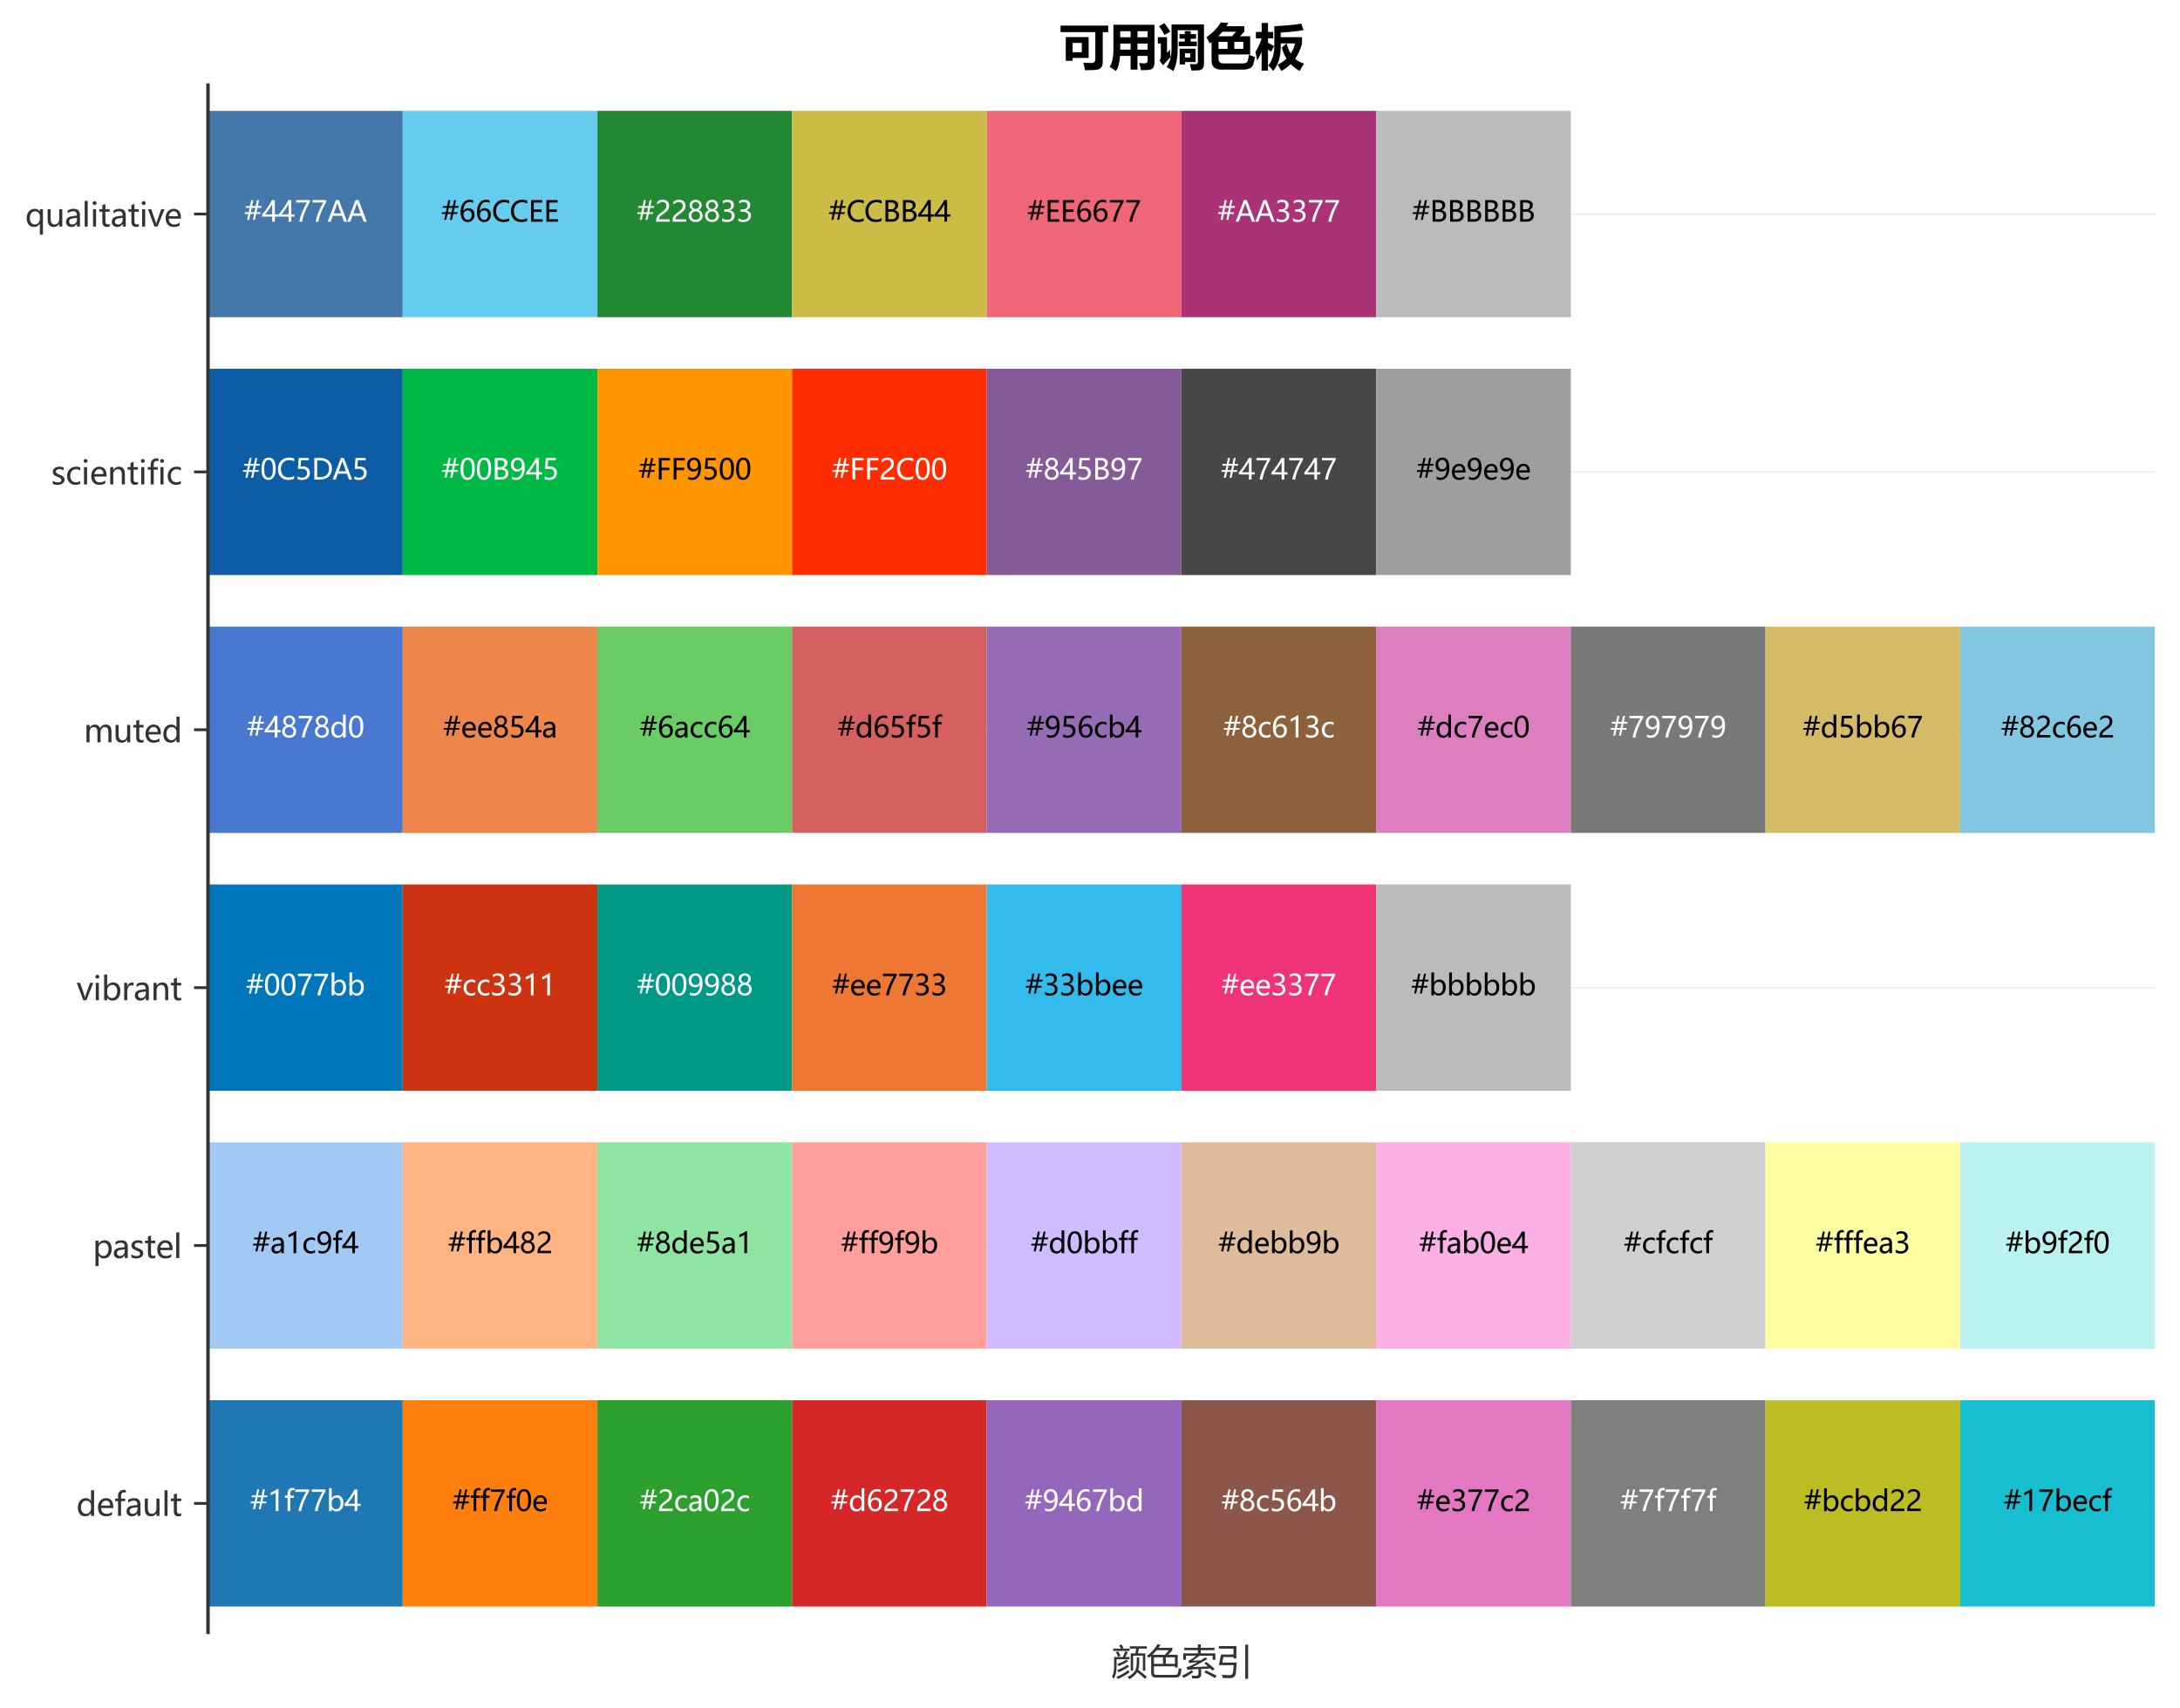 <?xml version="1.0" encoding="utf-8" standalone="no"?>
<!DOCTYPE svg PUBLIC "-//W3C//DTD SVG 1.1//EN"
  "http://www.w3.org/Graphics/SVG/1.1/DTD/svg11.dtd">
<svg xmlns:xlink="http://www.w3.org/1999/xlink" width="624.817pt" height="489.591pt" viewBox="0 0 624.817 489.591" xmlns="http://www.w3.org/2000/svg" version="1.1">
 <defs>
  <style type="text/css">*{stroke-linejoin: round; stroke-linecap: butt}</style>
 </defs>
 <g id="figure_1">
  <g id="patch_1">
   <path d="M 0 489.591 
L 624.817 489.591 
L 624.817 0 
L 0 0 
z
" style="fill: #ffffff"/>
  </g>
  <g id="axes_1">
   <g id="patch_2">
    <path d="M 59.617 467.911 
L 617.617 467.911 
L 617.617 24.391 
L 59.617 24.391 
z
" style="fill: #ffffff"/>
   </g>
   <g id="matplotlib.axis_1">
    <g id="text_1">
     <!-- 颜色索引 -->
     <g style="fill: #333333" transform="translate(318.617 479.905) scale(0.1 -0.1)">
      <defs>
       <path id="MicrosoftYaHei-989c" d="M 3413 3728 
L 4250 3728 
L 4381 4572 
L 3250 4572 
L 3250 4997 
L 6294 4997 
L 6294 4572 
L 4869 4572 
L 4713 3728 
L 6025 3728 
L 6025 609 
L 5594 609 
L 5594 3309 
L 3844 3309 
L 3844 609 
L 3413 609 
L 3413 3728 
z
M 438 3066 
L 1994 3066 
Q 2244 3609 2425 4109 
L 2913 3928 
Q 2731 3566 2444 3066 
L 3200 3066 
L 3200 2666 
L 875 2666 
L 875 1372 
Q 881 16 388 -841 
Q 213 -609 56 -422 
Q 438 209 438 1409 
L 438 3066 
z
M 4500 3022 
L 4938 3022 
L 4938 2222 
Q 4938 1341 4750 766 
Q 5631 134 6319 -484 
L 5969 -847 
Q 5325 -209 4569 353 
Q 4181 -316 3188 -903 
Q 3094 -766 2856 -503 
Q 3844 9 4188 609 
Q 4500 1122 4500 2247 
L 4500 3022 
z
M 263 4566 
L 1663 4566 
Q 1550 4809 1350 5147 
L 1750 5334 
Q 1981 5003 2144 4703 
L 1863 4566 
L 3213 4566 
L 3213 4166 
L 263 4166 
L 263 4566 
z
M 1100 -872 
Q 981 -678 838 -484 
Q 1981 -53 2956 703 
L 3238 359 
Q 2181 -434 1100 -872 
z
M 1256 341 
Q 1100 597 994 734 
Q 1975 1091 2838 1684 
L 3100 1347 
Q 2150 709 1256 341 
z
M 1256 1441 
Q 1119 1678 994 1834 
Q 1800 2066 2688 2616 
L 2938 2266 
Q 2063 1759 1256 1441 
z
M 750 3922 
L 1144 4109 
Q 1419 3666 1600 3309 
L 1169 3097 
Q 1000 3497 750 3922 
z
" transform="scale(0.016)"/>
       <path id="MicrosoftYaHei-8272" d="M 56 3253 
Q 1275 4178 1988 5384 
L 2513 5253 
Q 2344 4984 2153 4728 
L 4625 4728 
L 4625 4284 
Q 4275 3875 3894 3466 
L 5581 3466 
L 5581 1184 
L 5081 1184 
L 5081 1403 
L 1325 1403 
L 1325 297 
Q 1325 -128 1719 -128 
L 5094 -128 
Q 5513 -128 5600 134 
Q 5719 516 5769 1091 
Q 5950 1009 6281 897 
Q 6194 309 6100 -9 
Q 5938 -603 5188 -603 
L 1663 -603 
Q 825 -603 825 253 
L 825 3263 
Q 641 3097 444 2934 
Q 275 3091 56 3253 
z
M 5081 3016 
L 3444 3016 
L 3444 1853 
L 5081 1853 
L 5081 3016 
z
M 1325 1853 
L 2956 1853 
L 2956 3016 
L 1325 3016 
L 1325 1853 
z
M 3994 4291 
L 1809 4291 
Q 1456 3863 1041 3466 
L 3284 3466 
Q 3659 3891 3994 4291 
z
" transform="scale(0.016)"/>
       <path id="MicrosoftYaHei-7d22" d="M 4431 2197 
Q 5281 1559 5956 966 
L 5588 622 
Q 5391 816 5178 1009 
Q 4331 978 3531 941 
L 3531 3 
Q 3531 -766 2713 -766 
Q 2344 -766 1925 -753 
Q 1894 -528 1838 -253 
Q 2288 -303 2619 -303 
Q 3044 -303 3044 109 
L 3044 913 
Q 2413 881 1813 841 
Q 1450 816 1088 759 
L 900 1253 
Q 1325 1341 1750 1541 
Q 2350 1831 2884 2131 
Q 2381 2097 1919 2059 
Q 1625 2028 1400 1984 
L 1244 2409 
Q 1513 2509 1769 2672 
Q 2175 2934 2619 3297 
L 806 3297 
L 806 2578 
L 319 2578 
L 319 3722 
L 2944 3722 
L 2944 4303 
L 500 4303 
L 500 4728 
L 2944 4728 
L 2944 5341 
L 3456 5341 
L 3456 4728 
L 5925 4728 
L 5925 4303 
L 3456 4303 
L 3456 3722 
L 6081 3722 
L 6081 2578 
L 5594 2578 
L 5594 3297 
L 3231 3297 
Q 2584 2791 2000 2416 
Q 2731 2447 3459 2472 
Q 3891 2738 4269 3009 
L 4650 2716 
Q 3244 1866 1988 1253 
Q 3313 1309 4747 1388 
Q 4441 1650 4106 1916 
L 4431 2197 
z
M 4356 678 
Q 5425 203 6294 -266 
Q 6113 -503 6000 -697 
Q 5181 -191 4094 322 
L 4356 678 
z
M 1838 728 
L 2131 372 
Q 1294 -228 394 -684 
Q 275 -491 88 -278 
Q 1031 141 1838 728 
z
" transform="scale(0.016)"/>
       <path id="MicrosoftYaHei-5f15" d="M 1075 2078 
L 3663 2078 
Q 3575 828 3500 247 
Q 3413 -716 2438 -716 
Q 1863 -716 1144 -684 
Q 1100 -409 1013 -109 
Q 1688 -178 2344 -178 
Q 2963 -178 3006 441 
Q 3056 822 3113 1609 
L 463 1609 
L 831 3522 
L 3081 3522 
L 3081 4566 
L 463 4566 
L 463 5028 
L 3594 5028 
L 3594 2822 
L 3081 2822 
L 3081 3059 
L 1256 3059 
L 1075 2078 
z
M 5175 5291 
L 5700 5291 
L 5700 -828 
L 5175 -828 
L 5175 5291 
z
" transform="scale(0.016)"/>
      </defs>
      <use xlink:href="#MicrosoftYaHei-989c"/>
      <use xlink:href="#MicrosoftYaHei-8272" transform="translate(100 0)"/>
      <use xlink:href="#MicrosoftYaHei-7d22" transform="translate(200 0)"/>
      <use xlink:href="#MicrosoftYaHei-5f15" transform="translate(300 0)"/>
     </g>
    </g>
   </g>
   <g id="matplotlib.axis_2">
    <g id="ytick_1">
     <g id="line2d_1">
      <path d="M 59.617 430.951 
L 617.617 430.951 
" clip-path="url(#p1f00ca78dd)" style="fill: none; stroke: #dddddd; stroke-opacity: 0.5; stroke-width: 0.5; stroke-linecap: square"/>
     </g>
     <g id="line2d_2">
      <defs>
       <path id="m44537cc737" d="M 0 0 
L -4 0 
" style="stroke: #333333; stroke-width: 0.8"/>
      </defs>
      <g>
       <use xlink:href="#m44537cc737" x="59.617" y="430.951" style="fill: #333333; stroke: #333333; stroke-width: 0.8"/>
      </g>
     </g>
     <g id="text_2">
      <!-- default -->
      <g style="fill: #333333" transform="translate(21.864 434.548) scale(0.09 -0.09)">
       <defs>
        <path id="MicrosoftYaHei-64" d="M 3547 0 
L 2934 0 
L 2934 575 
L 2922 575 
Q 2544 -81 1747 -81 
Q 1091 -81 703 386 
Q 316 853 316 1647 
Q 316 2503 753 3020 
Q 1191 3538 1897 3538 
Q 2603 3538 2922 2988 
L 2934 2988 
L 2934 5116 
L 3547 5116 
L 3547 0 
z
M 2938 2056 
Q 2938 2472 2664 2751 
Q 2391 3031 1991 3031 
Q 1503 3031 1222 2667 
Q 941 2303 941 1675 
Q 941 1097 1211 761 
Q 1481 425 1931 425 
Q 2375 425 2656 754 
Q 2938 1084 2938 1575 
L 2938 2056 
z
" transform="scale(0.016)"/>
        <path id="MicrosoftYaHei-65" d="M 3363 1572 
L 944 1572 
Q 959 1019 1246 717 
Q 1534 416 2050 416 
Q 2631 416 3116 788 
L 3116 241 
Q 2659 -81 1906 -81 
Q 1156 -81 736 394 
Q 316 869 316 1713 
Q 316 2506 777 3022 
Q 1238 3538 1922 3538 
Q 2600 3538 2981 3102 
Q 3363 2666 3363 1881 
L 3363 1572 
z
M 2750 2063 
Q 2747 2531 2528 2787 
Q 2309 3044 1913 3044 
Q 1547 3044 1280 2772 
Q 1013 2500 944 2063 
L 2750 2063 
z
" transform="scale(0.016)"/>
        <path id="MicrosoftYaHei-66" d="M 2319 4594 
Q 2147 4684 1947 4684 
Q 1372 4684 1372 3972 
L 1372 3456 
L 2181 3456 
L 2181 2950 
L 1372 2950 
L 1372 0 
L 766 0 
L 766 2950 
L 175 2950 
L 175 3456 
L 766 3456 
L 766 4000 
Q 766 4556 1086 4873 
Q 1406 5191 1900 5191 
Q 2163 5191 2319 5131 
L 2319 4594 
z
" transform="scale(0.016)"/>
        <path id="MicrosoftYaHei-61" d="M 628 3216 
Q 1144 3538 1819 3538 
Q 3069 3538 3069 2225 
L 3069 0 
L 2463 0 
L 2463 534 
L 2447 534 
Q 2088 -81 1388 -81 
Q 884 -81 587 191 
Q 291 463 291 925 
Q 291 1894 1438 2053 
L 2463 2197 
Q 2463 3044 1763 3044 
Q 1141 3044 628 2625 
L 628 3216 
z
M 1653 1625 
Q 1228 1569 1067 1412 
Q 906 1256 906 975 
Q 906 728 1081 572 
Q 1256 416 1544 416 
Q 1944 416 2203 697 
Q 2463 978 2463 1403 
L 2463 1734 
L 1653 1625 
z
" transform="scale(0.016)"/>
        <path id="MicrosoftYaHei-75" d="M 3400 0 
L 2784 0 
L 2784 544 
L 2772 544 
Q 2425 -81 1706 -81 
Q 478 -81 478 1388 
L 478 3456 
L 1084 3456 
L 1084 1478 
Q 1084 425 1891 425 
Q 2291 425 2537 720 
Q 2784 1016 2784 1466 
L 2784 3456 
L 3400 3456 
L 3400 0 
z
" transform="scale(0.016)"/>
        <path id="MicrosoftYaHei-6c" d="M 544 0 
L 544 5116 
L 1156 5116 
L 1156 0 
L 544 0 
z
" transform="scale(0.016)"/>
        <path id="MicrosoftYaHei-74" d="M 2206 34 
Q 2006 -75 1666 -75 
Q 738 -75 738 953 
L 738 2950 
L 144 2950 
L 144 3456 
L 738 3456 
L 738 4288 
L 1347 4481 
L 1347 3456 
L 2206 3456 
L 2206 2950 
L 1347 2950 
L 1347 1063 
Q 1347 722 1462 575 
Q 1578 428 1847 428 
Q 2053 428 2206 544 
L 2206 34 
z
" transform="scale(0.016)"/>
       </defs>
       <use xlink:href="#MicrosoftYaHei-64"/>
       <use xlink:href="#MicrosoftYaHei-65" transform="translate(63.965 0)"/>
       <use xlink:href="#MicrosoftYaHei-66" transform="translate(120.703 0)"/>
       <use xlink:href="#MicrosoftYaHei-61" transform="translate(155.371 0)"/>
       <use xlink:href="#MicrosoftYaHei-75" transform="translate(210.645 0)"/>
       <use xlink:href="#MicrosoftYaHei-6c" transform="translate(272.266 0)"/>
       <use xlink:href="#MicrosoftYaHei-74" transform="translate(298.877 0)"/>
      </g>
     </g>
    </g>
    <g id="ytick_2">
     <g id="line2d_3">
      <path d="M 59.617 357.031 
L 617.617 357.031 
" clip-path="url(#p1f00ca78dd)" style="fill: none; stroke: #dddddd; stroke-opacity: 0.5; stroke-width: 0.5; stroke-linecap: square"/>
     </g>
     <g id="line2d_4">
      <g>
       <use xlink:href="#m44537cc737" x="59.617" y="357.031" style="fill: #333333; stroke: #333333; stroke-width: 0.8"/>
      </g>
     </g>
     <g id="text_3">
      <!-- pastel -->
      <g style="fill: #333333" transform="translate(26.575 360.628) scale(0.09 -0.09)">
       <defs>
        <path id="MicrosoftYaHei-70" d="M 1159 488 
L 1159 -1591 
L 547 -1591 
L 547 3456 
L 1159 3456 
L 1159 2859 
L 1172 2859 
Q 1578 3538 2359 3538 
Q 3022 3538 3398 3073 
Q 3775 2609 3775 1828 
Q 3775 966 3348 442 
Q 2922 -81 2200 -81 
Q 1534 -81 1172 488 
L 1159 488 
z
M 1156 1425 
Q 1156 1003 1428 714 
Q 1700 425 2109 425 
Q 2597 425 2872 800 
Q 3147 1175 3147 1838 
Q 3147 2397 2890 2714 
Q 2634 3031 2191 3031 
Q 1738 3031 1447 2709 
Q 1156 2388 1156 1884 
L 1156 1425 
z
" transform="scale(0.016)"/>
        <path id="MicrosoftYaHei-73" d="M 353 747 
Q 816 413 1350 413 
Q 2066 413 2066 881 
Q 2066 1081 1909 1211 
Q 1753 1341 1275 1519 
Q 700 1750 528 1976 
Q 356 2203 356 2525 
Q 356 2984 745 3261 
Q 1134 3538 1703 3538 
Q 2144 3538 2522 3384 
L 2522 2794 
Q 2134 3044 1644 3044 
Q 1350 3044 1165 2916 
Q 981 2788 981 2578 
Q 981 2372 1114 2256 
Q 1247 2141 1703 1959 
Q 2281 1744 2484 1512 
Q 2688 1281 2688 941 
Q 2688 466 2298 192 
Q 1909 -81 1291 -81 
Q 753 -81 353 122 
L 353 747 
z
" transform="scale(0.016)"/>
       </defs>
       <use xlink:href="#MicrosoftYaHei-70"/>
       <use xlink:href="#MicrosoftYaHei-61" transform="translate(62.492 0)"/>
       <use xlink:href="#MicrosoftYaHei-73" transform="translate(117.766 0)"/>
       <use xlink:href="#MicrosoftYaHei-74" transform="translate(164.055 0)"/>
       <use xlink:href="#MicrosoftYaHei-65" transform="translate(200.436 0)"/>
       <use xlink:href="#MicrosoftYaHei-6c" transform="translate(257.174 0)"/>
      </g>
     </g>
    </g>
    <g id="ytick_3">
     <g id="line2d_5">
      <path d="M 59.617 283.111 
L 617.617 283.111 
" clip-path="url(#p1f00ca78dd)" style="fill: none; stroke: #dddddd; stroke-opacity: 0.5; stroke-width: 0.5; stroke-linecap: square"/>
     </g>
     <g id="line2d_6">
      <g>
       <use xlink:href="#m44537cc737" x="59.617" y="283.111" style="fill: #333333; stroke: #333333; stroke-width: 0.8"/>
      </g>
     </g>
     <g id="text_4">
      <!-- vibrant -->
      <g style="fill: #333333" transform="translate(21.939 286.708) scale(0.09 -0.09)">
       <defs>
        <path id="MicrosoftYaHei-76" d="M 3331 3456 
L 1963 0 
L 1344 0 
L 44 3456 
L 713 3456 
L 1556 988 
Q 1659 691 1678 491 
L 1694 491 
Q 1725 753 1803 975 
L 2688 3456 
L 3331 3456 
z
" transform="scale(0.016)"/>
        <path id="MicrosoftYaHei-69" d="M 472 4675 
Q 472 4838 583 4948 
Q 694 5059 856 5059 
Q 1022 5059 1136 4950 
Q 1250 4841 1250 4675 
Q 1250 4513 1136 4405 
Q 1022 4297 856 4297 
Q 691 4297 581 4405 
Q 472 4513 472 4675 
z
M 544 0 
L 544 3456 
L 1156 3456 
L 1156 0 
L 544 0 
z
" transform="scale(0.016)"/>
        <path id="MicrosoftYaHei-62" d="M 1159 488 
L 1159 0 
L 547 0 
L 547 5116 
L 1159 5116 
L 1159 2859 
L 1172 2859 
Q 1578 3538 2359 3538 
Q 3009 3538 3392 3080 
Q 3775 2622 3775 1828 
Q 3775 953 3345 436 
Q 2916 -81 2200 -81 
Q 1525 -81 1172 488 
L 1159 488 
z
M 1156 1422 
Q 1156 1003 1428 714 
Q 1700 425 2109 425 
Q 2597 425 2872 800 
Q 3147 1175 3147 1838 
Q 3147 2384 2890 2707 
Q 2634 3031 2191 3031 
Q 1741 3031 1448 2709 
Q 1156 2388 1156 1891 
L 1156 1422 
z
" transform="scale(0.016)"/>
        <path id="MicrosoftYaHei-72" d="M 2400 2850 
Q 2247 2959 1978 2959 
Q 1622 2959 1390 2626 
Q 1159 2294 1159 1750 
L 1159 0 
L 547 0 
L 547 3456 
L 1159 3456 
L 1159 2753 
L 1172 2753 
Q 1434 3516 2078 3516 
Q 2288 3516 2400 3469 
L 2400 2850 
z
" transform="scale(0.016)"/>
        <path id="MicrosoftYaHei-6e" d="M 3469 0 
L 2859 0 
L 2859 1966 
Q 2859 3031 2081 3031 
Q 1678 3031 1418 2731 
Q 1159 2431 1159 1972 
L 1159 0 
L 547 0 
L 547 3456 
L 1159 3456 
L 1159 2884 
L 1172 2884 
Q 1563 3538 2306 3538 
Q 2875 3538 3172 3173 
Q 3469 2809 3469 2113 
L 3469 0 
z
" transform="scale(0.016)"/>
       </defs>
       <use xlink:href="#MicrosoftYaHei-76"/>
       <use xlink:href="#MicrosoftYaHei-69" transform="translate(52.49 0)"/>
       <use xlink:href="#MicrosoftYaHei-62" transform="translate(79.102 0)"/>
       <use xlink:href="#MicrosoftYaHei-72" transform="translate(142.969 0)"/>
       <use xlink:href="#MicrosoftYaHei-61" transform="translate(181.152 0)"/>
       <use xlink:href="#MicrosoftYaHei-6e" transform="translate(236.426 0)"/>
       <use xlink:href="#MicrosoftYaHei-74" transform="translate(298.047 0)"/>
      </g>
     </g>
    </g>
    <g id="ytick_4">
     <g id="line2d_7">
      <path d="M 59.617 209.191 
L 617.617 209.191 
" clip-path="url(#p1f00ca78dd)" style="fill: none; stroke: #dddddd; stroke-opacity: 0.5; stroke-width: 0.5; stroke-linecap: square"/>
     </g>
     <g id="line2d_8">
      <g>
       <use xlink:href="#m44537cc737" x="59.617" y="209.191" style="fill: #333333; stroke: #333333; stroke-width: 0.8"/>
      </g>
     </g>
     <g id="text_5">
      <!-- muted -->
      <g style="fill: #333333" transform="translate(24 212.788) scale(0.09 -0.09)">
       <defs>
        <path id="MicrosoftYaHei-6d" d="M 5522 0 
L 4909 0 
L 4909 1984 
Q 4909 2547 4734 2789 
Q 4559 3031 4159 3031 
Q 3822 3031 3581 2715 
Q 3341 2400 3341 1969 
L 3341 0 
L 2728 0 
L 2728 2047 
Q 2728 3031 1969 3031 
Q 1619 3031 1389 2731 
Q 1159 2431 1159 1966 
L 1159 0 
L 547 0 
L 547 3456 
L 1159 3456 
L 1159 2909 
L 1172 2909 
Q 1541 3538 2250 3538 
Q 2597 3538 2862 3347 
Q 3128 3156 3231 2831 
Q 3616 3538 4381 3538 
Q 5522 3538 5522 2131 
L 5522 0 
z
" transform="scale(0.016)"/>
       </defs>
       <use xlink:href="#MicrosoftYaHei-6d"/>
       <use xlink:href="#MicrosoftYaHei-75" transform="translate(93.701 0)"/>
       <use xlink:href="#MicrosoftYaHei-74" transform="translate(155.322 0)"/>
       <use xlink:href="#MicrosoftYaHei-65" transform="translate(191.703 0)"/>
       <use xlink:href="#MicrosoftYaHei-64" transform="translate(248.441 0)"/>
      </g>
     </g>
    </g>
    <g id="ytick_5">
     <g id="line2d_9">
      <path d="M 59.617 135.271 
L 617.617 135.271 
" clip-path="url(#p1f00ca78dd)" style="fill: none; stroke: #dddddd; stroke-opacity: 0.5; stroke-width: 0.5; stroke-linecap: square"/>
     </g>
     <g id="line2d_10">
      <g>
       <use xlink:href="#m44537cc737" x="59.617" y="135.271" style="fill: #333333; stroke: #333333; stroke-width: 0.8"/>
      </g>
     </g>
     <g id="text_6">
      <!-- scientific -->
      <g style="fill: #333333" transform="translate(14.615 138.868) scale(0.09 -0.09)">
       <defs>
        <path id="MicrosoftYaHei-63" d="M 2934 156 
Q 2538 -81 1978 -81 
Q 1228 -81 772 400 
Q 316 881 316 1647 
Q 316 2497 808 3017 
Q 1300 3538 2125 3538 
Q 2600 3538 2938 3369 
L 2938 2763 
Q 2572 3031 2125 3031 
Q 1600 3031 1270 2667 
Q 941 2303 941 1697 
Q 941 1100 1252 762 
Q 1563 425 2091 425 
Q 2538 425 2934 719 
L 2934 156 
z
" transform="scale(0.016)"/>
       </defs>
       <use xlink:href="#MicrosoftYaHei-73"/>
       <use xlink:href="#MicrosoftYaHei-63" transform="translate(46.289 0)"/>
       <use xlink:href="#MicrosoftYaHei-69" transform="translate(96.436 0)"/>
       <use xlink:href="#MicrosoftYaHei-65" transform="translate(123.047 0)"/>
       <use xlink:href="#MicrosoftYaHei-6e" transform="translate(179.785 0)"/>
       <use xlink:href="#MicrosoftYaHei-74" transform="translate(241.406 0)"/>
       <use xlink:href="#MicrosoftYaHei-69" transform="translate(278.662 0)"/>
       <use xlink:href="#MicrosoftYaHei-66" transform="translate(305.273 0)"/>
       <use xlink:href="#MicrosoftYaHei-69" transform="translate(339.941 0)"/>
       <use xlink:href="#MicrosoftYaHei-63" transform="translate(366.553 0)"/>
      </g>
     </g>
    </g>
    <g id="ytick_6">
     <g id="line2d_11">
      <path d="M 59.617 61.351 
L 617.617 61.351 
" clip-path="url(#p1f00ca78dd)" style="fill: none; stroke: #dddddd; stroke-opacity: 0.5; stroke-width: 0.5; stroke-linecap: square"/>
     </g>
     <g id="line2d_12">
      <g>
       <use xlink:href="#m44537cc737" x="59.617" y="61.351" style="fill: #333333; stroke: #333333; stroke-width: 0.8"/>
      </g>
     </g>
     <g id="text_7">
      <!-- qualitative -->
      <g style="fill: #333333" transform="translate(7.2 64.948) scale(0.09 -0.09)">
       <defs>
        <path id="MicrosoftYaHei-71" d="M 3547 -1591 
L 2934 -1591 
L 2934 581 
L 2922 581 
Q 2559 -81 1753 -81 
Q 1100 -81 708 380 
Q 316 841 316 1647 
Q 316 2506 747 3022 
Q 1178 3538 1903 3538 
Q 2603 3538 2922 2988 
L 2934 2988 
L 2934 3456 
L 3547 3456 
L 3547 -1591 
z
M 2934 2044 
Q 2938 2453 2673 2742 
Q 2409 3031 1984 3031 
Q 1497 3031 1219 2668 
Q 941 2306 941 1663 
Q 941 1081 1208 753 
Q 1475 425 1909 425 
Q 2384 425 2661 751 
Q 2938 1078 2934 1566 
L 2934 2044 
z
" transform="scale(0.016)"/>
       </defs>
       <use xlink:href="#MicrosoftYaHei-71"/>
       <use xlink:href="#MicrosoftYaHei-75" transform="translate(63.965 0)"/>
       <use xlink:href="#MicrosoftYaHei-61" transform="translate(125.586 0)"/>
       <use xlink:href="#MicrosoftYaHei-6c" transform="translate(180.859 0)"/>
       <use xlink:href="#MicrosoftYaHei-69" transform="translate(207.471 0)"/>
       <use xlink:href="#MicrosoftYaHei-74" transform="translate(234.082 0)"/>
       <use xlink:href="#MicrosoftYaHei-61" transform="translate(271.338 0)"/>
       <use xlink:href="#MicrosoftYaHei-74" transform="translate(326.611 0)"/>
       <use xlink:href="#MicrosoftYaHei-69" transform="translate(363.867 0)"/>
       <use xlink:href="#MicrosoftYaHei-76" transform="translate(390.479 0)"/>
       <use xlink:href="#MicrosoftYaHei-65" transform="translate(442.344 0)"/>
      </g>
     </g>
    </g>
   </g>
   <g id="patch_3">
    <path d="M 59.617 460.519 
L 115.417 460.519 
L 115.417 401.383 
L 59.617 401.383 
z
" clip-path="url(#p1f00ca78dd)" style="fill: #1f77b4"/>
   </g>
   <g id="patch_4">
    <path d="M 115.417 460.519 
L 171.217 460.519 
L 171.217 401.383 
L 115.417 401.383 
z
" clip-path="url(#p1f00ca78dd)" style="fill: #ff7f0e"/>
   </g>
   <g id="patch_5">
    <path d="M 171.217 460.519 
L 227.017 460.519 
L 227.017 401.383 
L 171.217 401.383 
z
" clip-path="url(#p1f00ca78dd)" style="fill: #2ca02c"/>
   </g>
   <g id="patch_6">
    <path d="M 227.017 460.519 
L 282.817 460.519 
L 282.817 401.383 
L 227.017 401.383 
z
" clip-path="url(#p1f00ca78dd)" style="fill: #d62728"/>
   </g>
   <g id="patch_7">
    <path d="M 282.817 460.519 
L 338.617 460.519 
L 338.617 401.383 
L 282.817 401.383 
z
" clip-path="url(#p1f00ca78dd)" style="fill: #9467bd"/>
   </g>
   <g id="patch_8">
    <path d="M 338.617 460.519 
L 394.417 460.519 
L 394.417 401.383 
L 338.617 401.383 
z
" clip-path="url(#p1f00ca78dd)" style="fill: #8c564b"/>
   </g>
   <g id="patch_9">
    <path d="M 394.417 460.519 
L 450.217 460.519 
L 450.217 401.383 
L 394.417 401.383 
z
" clip-path="url(#p1f00ca78dd)" style="fill: #e377c2"/>
   </g>
   <g id="patch_10">
    <path d="M 450.217 460.519 
L 506.017 460.519 
L 506.017 401.383 
L 450.217 401.383 
z
" clip-path="url(#p1f00ca78dd)" style="fill: #7f7f7f"/>
   </g>
   <g id="patch_11">
    <path d="M 506.017 460.519 
L 561.817 460.519 
L 561.817 401.383 
L 506.017 401.383 
z
" clip-path="url(#p1f00ca78dd)" style="fill: #bcbd22"/>
   </g>
   <g id="patch_12">
    <path d="M 561.817 460.519 
L 617.617 460.519 
L 617.617 401.383 
L 561.817 401.383 
z
" clip-path="url(#p1f00ca78dd)" style="fill: #17becf"/>
   </g>
   <g id="patch_13">
    <path d="M 59.617 386.599 
L 115.417 386.599 
L 115.417 327.463 
L 59.617 327.463 
z
" clip-path="url(#p1f00ca78dd)" style="fill: #a1c9f4"/>
   </g>
   <g id="patch_14">
    <path d="M 115.417 386.599 
L 171.217 386.599 
L 171.217 327.463 
L 115.417 327.463 
z
" clip-path="url(#p1f00ca78dd)" style="fill: #ffb482"/>
   </g>
   <g id="patch_15">
    <path d="M 171.217 386.599 
L 227.017 386.599 
L 227.017 327.463 
L 171.217 327.463 
z
" clip-path="url(#p1f00ca78dd)" style="fill: #8de5a1"/>
   </g>
   <g id="patch_16">
    <path d="M 227.017 386.599 
L 282.817 386.599 
L 282.817 327.463 
L 227.017 327.463 
z
" clip-path="url(#p1f00ca78dd)" style="fill: #ff9f9b"/>
   </g>
   <g id="patch_17">
    <path d="M 282.817 386.599 
L 338.617 386.599 
L 338.617 327.463 
L 282.817 327.463 
z
" clip-path="url(#p1f00ca78dd)" style="fill: #d0bbff"/>
   </g>
   <g id="patch_18">
    <path d="M 338.617 386.599 
L 394.417 386.599 
L 394.417 327.463 
L 338.617 327.463 
z
" clip-path="url(#p1f00ca78dd)" style="fill: #debb9b"/>
   </g>
   <g id="patch_19">
    <path d="M 394.417 386.599 
L 450.217 386.599 
L 450.217 327.463 
L 394.417 327.463 
z
" clip-path="url(#p1f00ca78dd)" style="fill: #fab0e4"/>
   </g>
   <g id="patch_20">
    <path d="M 450.217 386.599 
L 506.017 386.599 
L 506.017 327.463 
L 450.217 327.463 
z
" clip-path="url(#p1f00ca78dd)" style="fill: #cfcfcf"/>
   </g>
   <g id="patch_21">
    <path d="M 506.017 386.599 
L 561.817 386.599 
L 561.817 327.463 
L 506.017 327.463 
z
" clip-path="url(#p1f00ca78dd)" style="fill: #fffea3"/>
   </g>
   <g id="patch_22">
    <path d="M 561.817 386.599 
L 617.617 386.599 
L 617.617 327.463 
L 561.817 327.463 
z
" clip-path="url(#p1f00ca78dd)" style="fill: #b9f2f0"/>
   </g>
   <g id="patch_23">
    <path d="M 59.617 312.679 
L 115.417 312.679 
L 115.417 253.543 
L 59.617 253.543 
z
" clip-path="url(#p1f00ca78dd)" style="fill: #0077bb"/>
   </g>
   <g id="patch_24">
    <path d="M 115.417 312.679 
L 171.217 312.679 
L 171.217 253.543 
L 115.417 253.543 
z
" clip-path="url(#p1f00ca78dd)" style="fill: #cc3311"/>
   </g>
   <g id="patch_25">
    <path d="M 171.217 312.679 
L 227.017 312.679 
L 227.017 253.543 
L 171.217 253.543 
z
" clip-path="url(#p1f00ca78dd)" style="fill: #009988"/>
   </g>
   <g id="patch_26">
    <path d="M 227.017 312.679 
L 282.817 312.679 
L 282.817 253.543 
L 227.017 253.543 
z
" clip-path="url(#p1f00ca78dd)" style="fill: #ee7733"/>
   </g>
   <g id="patch_27">
    <path d="M 282.817 312.679 
L 338.617 312.679 
L 338.617 253.543 
L 282.817 253.543 
z
" clip-path="url(#p1f00ca78dd)" style="fill: #33bbee"/>
   </g>
   <g id="patch_28">
    <path d="M 338.617 312.679 
L 394.417 312.679 
L 394.417 253.543 
L 338.617 253.543 
z
" clip-path="url(#p1f00ca78dd)" style="fill: #ee3377"/>
   </g>
   <g id="patch_29">
    <path d="M 394.417 312.679 
L 450.217 312.679 
L 450.217 253.543 
L 394.417 253.543 
z
" clip-path="url(#p1f00ca78dd)" style="fill: #bbbbbb"/>
   </g>
   <g id="patch_30">
    <path d="M 59.617 238.759 
L 115.417 238.759 
L 115.417 179.623 
L 59.617 179.623 
z
" clip-path="url(#p1f00ca78dd)" style="fill: #4878d0"/>
   </g>
   <g id="patch_31">
    <path d="M 115.417 238.759 
L 171.217 238.759 
L 171.217 179.623 
L 115.417 179.623 
z
" clip-path="url(#p1f00ca78dd)" style="fill: #ee854a"/>
   </g>
   <g id="patch_32">
    <path d="M 171.217 238.759 
L 227.017 238.759 
L 227.017 179.623 
L 171.217 179.623 
z
" clip-path="url(#p1f00ca78dd)" style="fill: #6acc64"/>
   </g>
   <g id="patch_33">
    <path d="M 227.017 238.759 
L 282.817 238.759 
L 282.817 179.623 
L 227.017 179.623 
z
" clip-path="url(#p1f00ca78dd)" style="fill: #d65f5f"/>
   </g>
   <g id="patch_34">
    <path d="M 282.817 238.759 
L 338.617 238.759 
L 338.617 179.623 
L 282.817 179.623 
z
" clip-path="url(#p1f00ca78dd)" style="fill: #956cb4"/>
   </g>
   <g id="patch_35">
    <path d="M 338.617 238.759 
L 394.417 238.759 
L 394.417 179.623 
L 338.617 179.623 
z
" clip-path="url(#p1f00ca78dd)" style="fill: #8c613c"/>
   </g>
   <g id="patch_36">
    <path d="M 394.417 238.759 
L 450.217 238.759 
L 450.217 179.623 
L 394.417 179.623 
z
" clip-path="url(#p1f00ca78dd)" style="fill: #dc7ec0"/>
   </g>
   <g id="patch_37">
    <path d="M 450.217 238.759 
L 506.017 238.759 
L 506.017 179.623 
L 450.217 179.623 
z
" clip-path="url(#p1f00ca78dd)" style="fill: #797979"/>
   </g>
   <g id="patch_38">
    <path d="M 506.017 238.759 
L 561.817 238.759 
L 561.817 179.623 
L 506.017 179.623 
z
" clip-path="url(#p1f00ca78dd)" style="fill: #d5bb67"/>
   </g>
   <g id="patch_39">
    <path d="M 561.817 238.759 
L 617.617 238.759 
L 617.617 179.623 
L 561.817 179.623 
z
" clip-path="url(#p1f00ca78dd)" style="fill: #82c6e2"/>
   </g>
   <g id="patch_40">
    <path d="M 59.617 164.839 
L 115.417 164.839 
L 115.417 105.703 
L 59.617 105.703 
z
" clip-path="url(#p1f00ca78dd)" style="fill: #0c5da5"/>
   </g>
   <g id="patch_41">
    <path d="M 115.417 164.839 
L 171.217 164.839 
L 171.217 105.703 
L 115.417 105.703 
z
" clip-path="url(#p1f00ca78dd)" style="fill: #00b945"/>
   </g>
   <g id="patch_42">
    <path d="M 171.217 164.839 
L 227.017 164.839 
L 227.017 105.703 
L 171.217 105.703 
z
" clip-path="url(#p1f00ca78dd)" style="fill: #ff9500"/>
   </g>
   <g id="patch_43">
    <path d="M 227.017 164.839 
L 282.817 164.839 
L 282.817 105.703 
L 227.017 105.703 
z
" clip-path="url(#p1f00ca78dd)" style="fill: #ff2c00"/>
   </g>
   <g id="patch_44">
    <path d="M 282.817 164.839 
L 338.617 164.839 
L 338.617 105.703 
L 282.817 105.703 
z
" clip-path="url(#p1f00ca78dd)" style="fill: #845b97"/>
   </g>
   <g id="patch_45">
    <path d="M 338.617 164.839 
L 394.417 164.839 
L 394.417 105.703 
L 338.617 105.703 
z
" clip-path="url(#p1f00ca78dd)" style="fill: #474747"/>
   </g>
   <g id="patch_46">
    <path d="M 394.417 164.839 
L 450.217 164.839 
L 450.217 105.703 
L 394.417 105.703 
z
" clip-path="url(#p1f00ca78dd)" style="fill: #9e9e9e"/>
   </g>
   <g id="patch_47">
    <path d="M 59.617 90.919 
L 115.417 90.919 
L 115.417 31.783 
L 59.617 31.783 
z
" clip-path="url(#p1f00ca78dd)" style="fill: #4477aa"/>
   </g>
   <g id="patch_48">
    <path d="M 115.417 90.919 
L 171.217 90.919 
L 171.217 31.783 
L 115.417 31.783 
z
" clip-path="url(#p1f00ca78dd)" style="fill: #66ccee"/>
   </g>
   <g id="patch_49">
    <path d="M 171.217 90.919 
L 227.017 90.919 
L 227.017 31.783 
L 171.217 31.783 
z
" clip-path="url(#p1f00ca78dd)" style="fill: #228833"/>
   </g>
   <g id="patch_50">
    <path d="M 227.017 90.919 
L 282.817 90.919 
L 282.817 31.783 
L 227.017 31.783 
z
" clip-path="url(#p1f00ca78dd)" style="fill: #ccbb44"/>
   </g>
   <g id="patch_51">
    <path d="M 282.817 90.919 
L 338.617 90.919 
L 338.617 31.783 
L 282.817 31.783 
z
" clip-path="url(#p1f00ca78dd)" style="fill: #ee6677"/>
   </g>
   <g id="patch_52">
    <path d="M 338.617 90.919 
L 394.417 90.919 
L 394.417 31.783 
L 338.617 31.783 
z
" clip-path="url(#p1f00ca78dd)" style="fill: #aa3377"/>
   </g>
   <g id="patch_53">
    <path d="M 394.417 90.919 
L 450.217 90.919 
L 450.217 31.783 
L 394.417 31.783 
z
" clip-path="url(#p1f00ca78dd)" style="fill: #bbbbbb"/>
   </g>
   <g id="patch_54">
    <path d="M 59.617 467.911 
L 59.617 24.391 
" style="fill: none; stroke: #333333; stroke-linejoin: miter; stroke-linecap: square"/>
   </g>
   <g id="text_8">
    <!-- #1f77b4 -->
    <g style="fill: #ffffff" transform="translate(71.64 433.154) scale(0.08 -0.08)">
     <defs>
      <path id="MicrosoftYaHei-23" d="M 3928 3500 
L 3850 3109 
L 2994 3109 
L 2791 2119 
L 3694 2119 
L 3616 1734 
L 2706 1734 
L 2425 413 
L 1972 413 
L 2253 1734 
L 1422 1734 
L 1141 413 
L 688 413 
L 969 1734 
L 113 1734 
L 191 2119 
L 1053 2119 
L 1256 3109 
L 347 3109 
L 425 3500 
L 1334 3500 
L 1613 4838 
L 2066 4838 
L 1788 3500 
L 2619 3500 
L 2897 4838 
L 3350 4838 
L 3072 3500 
L 3928 3500 
z
M 2541 3109 
L 1709 3109 
L 1506 2119 
L 2338 2119 
L 2541 3109 
z
" transform="scale(0.016)"/>
      <path id="MicrosoftYaHei-31" d="M 1781 0 
L 1781 4141 
Q 1638 3997 1295 3819 
Q 953 3641 663 3569 
L 663 4169 
Q 1047 4275 1484 4508 
Q 1922 4741 2156 4947 
L 2388 4947 
L 2388 0 
L 1781 0 
z
" transform="scale(0.016)"/>
      <path id="MicrosoftYaHei-37" d="M 3422 4463 
Q 2659 3131 2223 1998 
Q 1788 866 1684 0 
L 1047 0 
Q 1163 853 1594 1947 
Q 2025 3041 2747 4300 
L 347 4300 
L 347 4841 
L 3422 4841 
L 3422 4463 
z
" transform="scale(0.016)"/>
      <path id="MicrosoftYaHei-34" d="M 2906 4841 
L 2906 1644 
L 3631 1644 
L 3631 1138 
L 2906 1138 
L 2906 0 
L 2313 0 
L 2313 1138 
L 53 1138 
L 53 1616 
Q 656 2294 1265 3178 
Q 1875 4063 2272 4841 
L 2906 4841 
z
M 741 1644 
L 2313 1644 
L 2313 3950 
Q 1988 3366 1616 2817 
Q 1244 2269 741 1644 
z
" transform="scale(0.016)"/>
     </defs>
     <use xlink:href="#MicrosoftYaHei-23"/>
     <use xlink:href="#MicrosoftYaHei-31" transform="translate(63.818 0)"/>
     <use xlink:href="#MicrosoftYaHei-66" transform="translate(122.461 0)"/>
     <use xlink:href="#MicrosoftYaHei-37" transform="translate(157.129 0)"/>
     <use xlink:href="#MicrosoftYaHei-37" transform="translate(215.771 0)"/>
     <use xlink:href="#MicrosoftYaHei-62" transform="translate(274.414 0)"/>
     <use xlink:href="#MicrosoftYaHei-34" transform="translate(338.281 0)"/>
    </g>
   </g>
   <g id="text_9">
    <!-- #ff7f0e -->
    <g transform="translate(129.643 433.154) scale(0.08 -0.08)">
     <defs>
      <path id="MicrosoftYaHei-30" d="M 284 2325 
Q 284 3606 709 4264 
Q 1134 4922 1941 4922 
Q 3478 4922 3478 2441 
Q 3478 1216 3045 567 
Q 2613 -81 1831 -81 
Q 1094 -81 689 534 
Q 284 1150 284 2325 
z
M 909 2353 
Q 909 425 1888 425 
Q 2850 425 2850 2384 
Q 2850 4413 1906 4413 
Q 909 4413 909 2353 
z
" transform="scale(0.016)"/>
     </defs>
     <use xlink:href="#MicrosoftYaHei-23"/>
     <use xlink:href="#MicrosoftYaHei-66" transform="translate(63.818 0)"/>
     <use xlink:href="#MicrosoftYaHei-66" transform="translate(98.486 0)"/>
     <use xlink:href="#MicrosoftYaHei-37" transform="translate(133.154 0)"/>
     <use xlink:href="#MicrosoftYaHei-66" transform="translate(191.797 0)"/>
     <use xlink:href="#MicrosoftYaHei-30" transform="translate(226.465 0)"/>
     <use xlink:href="#MicrosoftYaHei-65" transform="translate(285.107 0)"/>
    </g>
   </g>
   <g id="text_10">
    <!-- #2ca02c -->
    <g style="fill: #ffffff" transform="translate(183.305 433.154) scale(0.08 -0.08)">
     <defs>
      <path id="MicrosoftYaHei-32" d="M 2666 3572 
Q 2666 3963 2419 4186 
Q 2172 4409 1747 4409 
Q 1447 4409 1140 4256 
Q 834 4103 569 3819 
L 569 4413 
Q 806 4659 1107 4790 
Q 1409 4922 1816 4922 
Q 2472 4922 2872 4570 
Q 3272 4219 3272 3619 
Q 3272 3084 3026 2693 
Q 2781 2303 2188 1894 
Q 1581 1475 1376 1294 
Q 1172 1113 1090 947 
Q 1009 781 1009 544 
L 3416 544 
L 3416 0 
L 372 0 
L 372 241 
Q 372 659 486 951 
Q 600 1244 862 1520 
Q 1125 1797 1681 2184 
Q 2250 2584 2458 2886 
Q 2666 3188 2666 3572 
z
" transform="scale(0.016)"/>
     </defs>
     <use xlink:href="#MicrosoftYaHei-23"/>
     <use xlink:href="#MicrosoftYaHei-32" transform="translate(63.818 0)"/>
     <use xlink:href="#MicrosoftYaHei-63" transform="translate(122.461 0)"/>
     <use xlink:href="#MicrosoftYaHei-61" transform="translate(172.607 0)"/>
     <use xlink:href="#MicrosoftYaHei-30" transform="translate(227.881 0)"/>
     <use xlink:href="#MicrosoftYaHei-32" transform="translate(286.523 0)"/>
     <use xlink:href="#MicrosoftYaHei-63" transform="translate(345.166 0)"/>
    </g>
   </g>
   <g id="text_11">
    <!-- #d62728 -->
    <g style="fill: #ffffff" transform="translate(238.078 433.154) scale(0.08 -0.08)">
     <defs>
      <path id="MicrosoftYaHei-36" d="M 3181 4219 
Q 2803 4413 2391 4413 
Q 1763 4413 1381 3866 
Q 1000 3319 994 2372 
L 1009 2372 
Q 1353 3038 2106 3038 
Q 2734 3038 3109 2628 
Q 3484 2219 3484 1541 
Q 3484 831 3051 375 
Q 2619 -81 1947 -81 
Q 1209 -81 789 495 
Q 369 1072 369 2131 
Q 369 3413 920 4167 
Q 1472 4922 2372 4922 
Q 2888 4922 3181 4781 
L 3181 4219 
z
M 1031 1584 
Q 1031 1106 1286 765 
Q 1541 425 1963 425 
Q 2363 425 2613 719 
Q 2863 1013 2863 1475 
Q 2863 1975 2627 2253 
Q 2391 2531 1956 2531 
Q 1544 2531 1287 2250 
Q 1031 1969 1031 1584 
z
" transform="scale(0.016)"/>
      <path id="MicrosoftYaHei-38" d="M 306 1350 
Q 306 1769 556 2122 
Q 806 2475 1200 2625 
Q 884 2803 700 3081 
Q 516 3359 516 3684 
Q 516 4028 692 4312 
Q 869 4597 1183 4759 
Q 1497 4922 1875 4922 
Q 2256 4922 2572 4761 
Q 2888 4600 3063 4315 
Q 3238 4031 3238 3684 
Q 3238 3366 3058 3086 
Q 2878 2806 2559 2625 
Q 2953 2472 3200 2119 
Q 3447 1766 3447 1350 
Q 3447 938 3250 611 
Q 3053 284 2690 103 
Q 2328 -78 1875 -78 
Q 1425 -78 1065 103 
Q 706 284 506 612 
Q 306 941 306 1350 
z
M 906 1378 
Q 906 947 1172 687 
Q 1438 428 1878 428 
Q 2309 428 2582 692 
Q 2856 956 2856 1378 
Q 2856 1778 2579 2051 
Q 2303 2325 1878 2325 
Q 1456 2325 1181 2058 
Q 906 1791 906 1378 
z
M 1081 3634 
Q 1081 3309 1312 3076 
Q 1544 2844 1878 2844 
Q 2206 2844 2445 3078 
Q 2684 3313 2684 3634 
Q 2684 3963 2454 4191 
Q 2225 4419 1878 4419 
Q 1534 4419 1307 4195 
Q 1081 3972 1081 3634 
z
" transform="scale(0.016)"/>
     </defs>
     <use xlink:href="#MicrosoftYaHei-23"/>
     <use xlink:href="#MicrosoftYaHei-64" transform="translate(63.818 0)"/>
     <use xlink:href="#MicrosoftYaHei-36" transform="translate(127.783 0)"/>
     <use xlink:href="#MicrosoftYaHei-32" transform="translate(186.426 0)"/>
     <use xlink:href="#MicrosoftYaHei-37" transform="translate(245.068 0)"/>
     <use xlink:href="#MicrosoftYaHei-32" transform="translate(303.711 0)"/>
     <use xlink:href="#MicrosoftYaHei-38" transform="translate(362.354 0)"/>
    </g>
   </g>
   <g id="text_12">
    <!-- #9467bd -->
    <g style="fill: #ffffff" transform="translate(293.668 433.154) scale(0.08 -0.08)">
     <defs>
      <path id="MicrosoftYaHei-39" d="M 578 656 
Q 978 425 1441 425 
Q 2091 425 2448 937 
Q 2806 1450 2806 2394 
Q 2800 2388 2794 2394 
Q 2475 1788 1722 1788 
Q 1113 1788 713 2206 
Q 313 2625 313 3294 
Q 313 4006 750 4464 
Q 1188 4922 1884 4922 
Q 2606 4922 3012 4355 
Q 3419 3788 3419 2703 
Q 3419 1363 2894 641 
Q 2369 -81 1441 -81 
Q 931 -81 578 84 
L 578 656 
z
M 931 3372 
Q 931 2884 1181 2598 
Q 1431 2313 1872 2313 
Q 2253 2313 2512 2573 
Q 2772 2834 2772 3206 
Q 2772 3728 2514 4070 
Q 2256 4413 1834 4413 
Q 1444 4413 1187 4116 
Q 931 3819 931 3372 
z
" transform="scale(0.016)"/>
     </defs>
     <use xlink:href="#MicrosoftYaHei-23"/>
     <use xlink:href="#MicrosoftYaHei-39" transform="translate(63.818 0)"/>
     <use xlink:href="#MicrosoftYaHei-34" transform="translate(122.461 0)"/>
     <use xlink:href="#MicrosoftYaHei-36" transform="translate(181.104 0)"/>
     <use xlink:href="#MicrosoftYaHei-37" transform="translate(239.746 0)"/>
     <use xlink:href="#MicrosoftYaHei-62" transform="translate(298.389 0)"/>
     <use xlink:href="#MicrosoftYaHei-64" transform="translate(362.256 0)"/>
    </g>
   </g>
   <g id="text_13">
    <!-- #8c564b -->
    <g style="fill: #ffffff" transform="translate(350.021 433.154) scale(0.08 -0.08)">
     <defs>
      <path id="MicrosoftYaHei-35" d="M 3294 1494 
Q 3294 784 2823 350 
Q 2353 -84 1559 -84 
Q 878 -84 544 119 
L 544 744 
Q 1034 425 1544 425 
Q 2050 425 2361 704 
Q 2672 984 2672 1447 
Q 2672 1909 2348 2167 
Q 2025 2425 1434 2425 
Q 978 2425 613 2384 
L 791 4841 
L 3053 4841 
L 3053 4303 
L 1306 4303 
L 1206 2931 
L 1647 2950 
Q 2416 2950 2855 2567 
Q 3294 2184 3294 1494 
z
" transform="scale(0.016)"/>
     </defs>
     <use xlink:href="#MicrosoftYaHei-23"/>
     <use xlink:href="#MicrosoftYaHei-38" transform="translate(63.818 0)"/>
     <use xlink:href="#MicrosoftYaHei-63" transform="translate(122.461 0)"/>
     <use xlink:href="#MicrosoftYaHei-35" transform="translate(172.607 0)"/>
     <use xlink:href="#MicrosoftYaHei-36" transform="translate(231.25 0)"/>
     <use xlink:href="#MicrosoftYaHei-34" transform="translate(289.893 0)"/>
     <use xlink:href="#MicrosoftYaHei-62" transform="translate(348.535 0)"/>
    </g>
   </g>
   <g id="text_14">
    <!-- #e377c2 -->
    <g transform="translate(406.107 433.154) scale(0.08 -0.08)">
     <defs>
      <path id="MicrosoftYaHei-33" d="M 447 809 
Q 944 425 1569 425 
Q 2069 425 2361 670 
Q 2653 916 2653 1328 
Q 2653 2247 1338 2247 
L 934 2247 
L 934 2753 
L 1319 2753 
Q 2484 2753 2484 3616 
Q 2484 4413 1594 4413 
Q 1084 4413 634 4069 
L 634 4647 
Q 1109 4922 1744 4922 
Q 2363 4922 2738 4598 
Q 3113 4275 3113 3759 
Q 3113 2809 2144 2538 
L 2144 2525 
Q 2669 2469 2973 2155 
Q 3278 1841 3278 1372 
Q 3278 719 2808 319 
Q 2338 -81 1556 -81 
Q 869 -81 447 175 
L 447 809 
z
" transform="scale(0.016)"/>
     </defs>
     <use xlink:href="#MicrosoftYaHei-23"/>
     <use xlink:href="#MicrosoftYaHei-65" transform="translate(63.818 0)"/>
     <use xlink:href="#MicrosoftYaHei-33" transform="translate(120.557 0)"/>
     <use xlink:href="#MicrosoftYaHei-37" transform="translate(179.199 0)"/>
     <use xlink:href="#MicrosoftYaHei-37" transform="translate(237.842 0)"/>
     <use xlink:href="#MicrosoftYaHei-63" transform="translate(296.484 0)"/>
     <use xlink:href="#MicrosoftYaHei-32" transform="translate(346.631 0)"/>
    </g>
   </g>
   <g id="text_15">
    <!-- #7f7f7f -->
    <g style="fill: #ffffff" transform="translate(464.367 433.154) scale(0.08 -0.08)">
     <use xlink:href="#MicrosoftYaHei-23"/>
     <use xlink:href="#MicrosoftYaHei-37" transform="translate(63.818 0)"/>
     <use xlink:href="#MicrosoftYaHei-66" transform="translate(122.461 0)"/>
     <use xlink:href="#MicrosoftYaHei-37" transform="translate(157.129 0)"/>
     <use xlink:href="#MicrosoftYaHei-66" transform="translate(215.771 0)"/>
     <use xlink:href="#MicrosoftYaHei-37" transform="translate(250.439 0)"/>
     <use xlink:href="#MicrosoftYaHei-66" transform="translate(309.082 0)"/>
    </g>
   </g>
   <g id="text_16">
    <!-- #bcbd22 -->
    <g transform="translate(516.999 433.154) scale(0.08 -0.08)">
     <use xlink:href="#MicrosoftYaHei-23"/>
     <use xlink:href="#MicrosoftYaHei-62" transform="translate(63.818 0)"/>
     <use xlink:href="#MicrosoftYaHei-63" transform="translate(127.686 0)"/>
     <use xlink:href="#MicrosoftYaHei-62" transform="translate(177.832 0)"/>
     <use xlink:href="#MicrosoftYaHei-64" transform="translate(241.699 0)"/>
     <use xlink:href="#MicrosoftYaHei-32" transform="translate(305.664 0)"/>
     <use xlink:href="#MicrosoftYaHei-32" transform="translate(364.307 0)"/>
    </g>
   </g>
   <g id="text_17">
    <!-- #17becf -->
    <g transform="translate(574.256 433.154) scale(0.08 -0.08)">
     <use xlink:href="#MicrosoftYaHei-23"/>
     <use xlink:href="#MicrosoftYaHei-31" transform="translate(63.818 0)"/>
     <use xlink:href="#MicrosoftYaHei-37" transform="translate(122.461 0)"/>
     <use xlink:href="#MicrosoftYaHei-62" transform="translate(181.104 0)"/>
     <use xlink:href="#MicrosoftYaHei-65" transform="translate(244.971 0)"/>
     <use xlink:href="#MicrosoftYaHei-63" transform="translate(301.709 0)"/>
     <use xlink:href="#MicrosoftYaHei-66" transform="translate(351.855 0)"/>
    </g>
   </g>
   <g id="text_18">
    <!-- #a1c9f4 -->
    <g transform="translate(72.324 359.234) scale(0.08 -0.08)">
     <use xlink:href="#MicrosoftYaHei-23"/>
     <use xlink:href="#MicrosoftYaHei-61" transform="translate(63.818 0)"/>
     <use xlink:href="#MicrosoftYaHei-31" transform="translate(119.092 0)"/>
     <use xlink:href="#MicrosoftYaHei-63" transform="translate(177.734 0)"/>
     <use xlink:href="#MicrosoftYaHei-39" transform="translate(227.881 0)"/>
     <use xlink:href="#MicrosoftYaHei-66" transform="translate(286.523 0)"/>
     <use xlink:href="#MicrosoftYaHei-34" transform="translate(321.191 0)"/>
    </g>
   </g>
   <g id="text_19">
    <!-- #ffb482 -->
    <g transform="translate(128.364 359.234) scale(0.08 -0.08)">
     <use xlink:href="#MicrosoftYaHei-23"/>
     <use xlink:href="#MicrosoftYaHei-66" transform="translate(63.818 0)"/>
     <use xlink:href="#MicrosoftYaHei-66" transform="translate(98.486 0)"/>
     <use xlink:href="#MicrosoftYaHei-62" transform="translate(134.029 0)"/>
     <use xlink:href="#MicrosoftYaHei-34" transform="translate(197.896 0)"/>
     <use xlink:href="#MicrosoftYaHei-38" transform="translate(256.539 0)"/>
     <use xlink:href="#MicrosoftYaHei-32" transform="translate(315.182 0)"/>
    </g>
   </g>
   <g id="text_20">
    <!-- #8de5a1 -->
    <g transform="translate(182.488 359.234) scale(0.08 -0.08)">
     <use xlink:href="#MicrosoftYaHei-23"/>
     <use xlink:href="#MicrosoftYaHei-38" transform="translate(63.818 0)"/>
     <use xlink:href="#MicrosoftYaHei-64" transform="translate(122.461 0)"/>
     <use xlink:href="#MicrosoftYaHei-65" transform="translate(186.426 0)"/>
     <use xlink:href="#MicrosoftYaHei-35" transform="translate(243.164 0)"/>
     <use xlink:href="#MicrosoftYaHei-61" transform="translate(301.807 0)"/>
     <use xlink:href="#MicrosoftYaHei-31" transform="translate(357.08 0)"/>
    </g>
   </g>
   <g id="text_21">
    <!-- #ff9f9b -->
    <g transform="translate(240.958 359.234) scale(0.08 -0.08)">
     <use xlink:href="#MicrosoftYaHei-23"/>
     <use xlink:href="#MicrosoftYaHei-66" transform="translate(63.818 0)"/>
     <use xlink:href="#MicrosoftYaHei-66" transform="translate(98.486 0)"/>
     <use xlink:href="#MicrosoftYaHei-39" transform="translate(133.154 0)"/>
     <use xlink:href="#MicrosoftYaHei-66" transform="translate(191.797 0)"/>
     <use xlink:href="#MicrosoftYaHei-39" transform="translate(226.465 0)"/>
     <use xlink:href="#MicrosoftYaHei-62" transform="translate(285.107 0)"/>
    </g>
   </g>
   <g id="text_22">
    <!-- #d0bbff -->
    <g transform="translate(295.396 359.234) scale(0.08 -0.08)">
     <use xlink:href="#MicrosoftYaHei-23"/>
     <use xlink:href="#MicrosoftYaHei-64" transform="translate(63.818 0)"/>
     <use xlink:href="#MicrosoftYaHei-30" transform="translate(127.783 0)"/>
     <use xlink:href="#MicrosoftYaHei-62" transform="translate(186.426 0)"/>
     <use xlink:href="#MicrosoftYaHei-62" transform="translate(250.293 0)"/>
     <use xlink:href="#MicrosoftYaHei-66" transform="translate(313.66 0)"/>
     <use xlink:href="#MicrosoftYaHei-66" transform="translate(348.328 0)"/>
    </g>
   </g>
   <g id="text_23">
    <!-- #debb9b -->
    <g transform="translate(349.126 359.234) scale(0.08 -0.08)">
     <use xlink:href="#MicrosoftYaHei-23"/>
     <use xlink:href="#MicrosoftYaHei-64" transform="translate(63.818 0)"/>
     <use xlink:href="#MicrosoftYaHei-65" transform="translate(127.783 0)"/>
     <use xlink:href="#MicrosoftYaHei-62" transform="translate(184.521 0)"/>
     <use xlink:href="#MicrosoftYaHei-62" transform="translate(248.389 0)"/>
     <use xlink:href="#MicrosoftYaHei-39" transform="translate(312.256 0)"/>
     <use xlink:href="#MicrosoftYaHei-62" transform="translate(370.898 0)"/>
    </g>
   </g>
   <g id="text_24">
    <!-- #fab0e4 -->
    <g transform="translate(406.651 359.234) scale(0.08 -0.08)">
     <use xlink:href="#MicrosoftYaHei-23"/>
     <use xlink:href="#MicrosoftYaHei-66" transform="translate(63.818 0)"/>
     <use xlink:href="#MicrosoftYaHei-61" transform="translate(98.486 0)"/>
     <use xlink:href="#MicrosoftYaHei-62" transform="translate(153.76 0)"/>
     <use xlink:href="#MicrosoftYaHei-30" transform="translate(217.627 0)"/>
     <use xlink:href="#MicrosoftYaHei-65" transform="translate(276.27 0)"/>
     <use xlink:href="#MicrosoftYaHei-34" transform="translate(333.008 0)"/>
    </g>
   </g>
   <g id="text_25">
    <!-- #cfcfcf -->
    <g transform="translate(465.387 359.234) scale(0.08 -0.08)">
     <use xlink:href="#MicrosoftYaHei-23"/>
     <use xlink:href="#MicrosoftYaHei-63" transform="translate(63.818 0)"/>
     <use xlink:href="#MicrosoftYaHei-66" transform="translate(113.965 0)"/>
     <use xlink:href="#MicrosoftYaHei-63" transform="translate(148.633 0)"/>
     <use xlink:href="#MicrosoftYaHei-66" transform="translate(198.779 0)"/>
     <use xlink:href="#MicrosoftYaHei-63" transform="translate(233.447 0)"/>
     <use xlink:href="#MicrosoftYaHei-66" transform="translate(283.594 0)"/>
    </g>
   </g>
   <g id="text_26">
    <!-- #fffea3 -->
    <g transform="translate(520.378 359.234) scale(0.08 -0.08)">
     <use xlink:href="#MicrosoftYaHei-23"/>
     <use xlink:href="#MicrosoftYaHei-66" transform="translate(63.818 0)"/>
     <use xlink:href="#MicrosoftYaHei-66" transform="translate(98.486 0)"/>
     <use xlink:href="#MicrosoftYaHei-66" transform="translate(133.154 0)"/>
     <use xlink:href="#MicrosoftYaHei-65" transform="translate(167.822 0)"/>
     <use xlink:href="#MicrosoftYaHei-61" transform="translate(224.561 0)"/>
     <use xlink:href="#MicrosoftYaHei-33" transform="translate(279.834 0)"/>
    </g>
   </g>
   <g id="text_27">
    <!-- #b9f2f0 -->
    <g transform="translate(574.799 359.234) scale(0.08 -0.08)">
     <use xlink:href="#MicrosoftYaHei-23"/>
     <use xlink:href="#MicrosoftYaHei-62" transform="translate(63.818 0)"/>
     <use xlink:href="#MicrosoftYaHei-39" transform="translate(127.686 0)"/>
     <use xlink:href="#MicrosoftYaHei-66" transform="translate(186.328 0)"/>
     <use xlink:href="#MicrosoftYaHei-32" transform="translate(220.996 0)"/>
     <use xlink:href="#MicrosoftYaHei-66" transform="translate(279.639 0)"/>
     <use xlink:href="#MicrosoftYaHei-30" transform="translate(314.307 0)"/>
    </g>
   </g>
   <g id="text_28">
    <!-- #0077bb -->
    <g style="fill: #ffffff" transform="translate(70.472 285.314) scale(0.08 -0.08)">
     <use xlink:href="#MicrosoftYaHei-23"/>
     <use xlink:href="#MicrosoftYaHei-30" transform="translate(63.818 0)"/>
     <use xlink:href="#MicrosoftYaHei-30" transform="translate(122.461 0)"/>
     <use xlink:href="#MicrosoftYaHei-37" transform="translate(181.104 0)"/>
     <use xlink:href="#MicrosoftYaHei-37" transform="translate(239.746 0)"/>
     <use xlink:href="#MicrosoftYaHei-62" transform="translate(298.389 0)"/>
     <use xlink:href="#MicrosoftYaHei-62" transform="translate(362.256 0)"/>
    </g>
   </g>
   <g id="text_29">
    <!-- #cc3311 -->
    <g style="fill: #ffffff" transform="translate(127.371 285.314) scale(0.08 -0.08)">
     <use xlink:href="#MicrosoftYaHei-23"/>
     <use xlink:href="#MicrosoftYaHei-63" transform="translate(63.818 0)"/>
     <use xlink:href="#MicrosoftYaHei-63" transform="translate(113.965 0)"/>
     <use xlink:href="#MicrosoftYaHei-33" transform="translate(164.111 0)"/>
     <use xlink:href="#MicrosoftYaHei-33" transform="translate(222.754 0)"/>
     <use xlink:href="#MicrosoftYaHei-31" transform="translate(281.396 0)"/>
     <use xlink:href="#MicrosoftYaHei-31" transform="translate(340.039 0)"/>
    </g>
   </g>
   <g id="text_30">
    <!-- #009988 -->
    <g style="fill: #ffffff" transform="translate(182.491 285.314) scale(0.08 -0.08)">
     <use xlink:href="#MicrosoftYaHei-23"/>
     <use xlink:href="#MicrosoftYaHei-30" transform="translate(63.818 0)"/>
     <use xlink:href="#MicrosoftYaHei-30" transform="translate(122.461 0)"/>
     <use xlink:href="#MicrosoftYaHei-39" transform="translate(181.104 0)"/>
     <use xlink:href="#MicrosoftYaHei-39" transform="translate(239.746 0)"/>
     <use xlink:href="#MicrosoftYaHei-38" transform="translate(298.389 0)"/>
     <use xlink:href="#MicrosoftYaHei-38" transform="translate(357.031 0)"/>
    </g>
   </g>
   <g id="text_31">
    <!-- #ee7733 -->
    <g transform="translate(238.443 285.314) scale(0.08 -0.08)">
     <use xlink:href="#MicrosoftYaHei-23"/>
     <use xlink:href="#MicrosoftYaHei-65" transform="translate(63.818 0)"/>
     <use xlink:href="#MicrosoftYaHei-65" transform="translate(120.557 0)"/>
     <use xlink:href="#MicrosoftYaHei-37" transform="translate(177.295 0)"/>
     <use xlink:href="#MicrosoftYaHei-37" transform="translate(235.938 0)"/>
     <use xlink:href="#MicrosoftYaHei-33" transform="translate(294.58 0)"/>
     <use xlink:href="#MicrosoftYaHei-33" transform="translate(353.223 0)"/>
    </g>
   </g>
   <g id="text_32">
    <!-- #33bbee -->
    <g transform="translate(293.825 285.314) scale(0.08 -0.08)">
     <use xlink:href="#MicrosoftYaHei-23"/>
     <use xlink:href="#MicrosoftYaHei-33" transform="translate(63.818 0)"/>
     <use xlink:href="#MicrosoftYaHei-33" transform="translate(122.461 0)"/>
     <use xlink:href="#MicrosoftYaHei-62" transform="translate(181.104 0)"/>
     <use xlink:href="#MicrosoftYaHei-62" transform="translate(244.971 0)"/>
     <use xlink:href="#MicrosoftYaHei-65" transform="translate(308.838 0)"/>
     <use xlink:href="#MicrosoftYaHei-65" transform="translate(365.576 0)"/>
    </g>
   </g>
   <g id="text_33">
    <!-- #ee3377 -->
    <g style="fill: #ffffff" transform="translate(350.043 285.314) scale(0.08 -0.08)">
     <use xlink:href="#MicrosoftYaHei-23"/>
     <use xlink:href="#MicrosoftYaHei-65" transform="translate(63.818 0)"/>
     <use xlink:href="#MicrosoftYaHei-65" transform="translate(120.557 0)"/>
     <use xlink:href="#MicrosoftYaHei-33" transform="translate(177.295 0)"/>
     <use xlink:href="#MicrosoftYaHei-33" transform="translate(235.938 0)"/>
     <use xlink:href="#MicrosoftYaHei-37" transform="translate(294.58 0)"/>
     <use xlink:href="#MicrosoftYaHei-37" transform="translate(353.223 0)"/>
    </g>
   </g>
   <g id="text_34">
    <!-- #bbbbbb -->
    <g transform="translate(404.435 285.314) scale(0.08 -0.08)">
     <use xlink:href="#MicrosoftYaHei-23"/>
     <use xlink:href="#MicrosoftYaHei-62" transform="translate(63.818 0)"/>
     <use xlink:href="#MicrosoftYaHei-62" transform="translate(127.686 0)"/>
     <use xlink:href="#MicrosoftYaHei-62" transform="translate(191.553 0)"/>
     <use xlink:href="#MicrosoftYaHei-62" transform="translate(255.42 0)"/>
     <use xlink:href="#MicrosoftYaHei-62" transform="translate(319.287 0)"/>
     <use xlink:href="#MicrosoftYaHei-62" transform="translate(383.154 0)"/>
    </g>
   </g>
   <g id="text_35">
    <!-- #4878d0 -->
    <g style="fill: #ffffff" transform="translate(70.678 211.394) scale(0.08 -0.08)">
     <use xlink:href="#MicrosoftYaHei-23"/>
     <use xlink:href="#MicrosoftYaHei-34" transform="translate(63.818 0)"/>
     <use xlink:href="#MicrosoftYaHei-38" transform="translate(122.461 0)"/>
     <use xlink:href="#MicrosoftYaHei-37" transform="translate(181.104 0)"/>
     <use xlink:href="#MicrosoftYaHei-38" transform="translate(239.746 0)"/>
     <use xlink:href="#MicrosoftYaHei-64" transform="translate(298.389 0)"/>
     <use xlink:href="#MicrosoftYaHei-30" transform="translate(362.354 0)"/>
    </g>
   </g>
   <g id="text_36">
    <!-- #ee854a -->
    <g transform="translate(126.978 211.394) scale(0.08 -0.08)">
     <use xlink:href="#MicrosoftYaHei-23"/>
     <use xlink:href="#MicrosoftYaHei-65" transform="translate(63.818 0)"/>
     <use xlink:href="#MicrosoftYaHei-65" transform="translate(120.557 0)"/>
     <use xlink:href="#MicrosoftYaHei-38" transform="translate(177.295 0)"/>
     <use xlink:href="#MicrosoftYaHei-35" transform="translate(235.938 0)"/>
     <use xlink:href="#MicrosoftYaHei-34" transform="translate(294.58 0)"/>
     <use xlink:href="#MicrosoftYaHei-61" transform="translate(353.223 0)"/>
    </g>
   </g>
   <g id="text_37">
    <!-- #6acc64 -->
    <g transform="translate(183.305 211.394) scale(0.08 -0.08)">
     <use xlink:href="#MicrosoftYaHei-23"/>
     <use xlink:href="#MicrosoftYaHei-36" transform="translate(63.818 0)"/>
     <use xlink:href="#MicrosoftYaHei-61" transform="translate(122.461 0)"/>
     <use xlink:href="#MicrosoftYaHei-63" transform="translate(177.734 0)"/>
     <use xlink:href="#MicrosoftYaHei-63" transform="translate(227.881 0)"/>
     <use xlink:href="#MicrosoftYaHei-36" transform="translate(278.027 0)"/>
     <use xlink:href="#MicrosoftYaHei-34" transform="translate(336.67 0)"/>
    </g>
   </g>
   <g id="text_38">
    <!-- #d65f5f -->
    <g transform="translate(239.995 211.394) scale(0.08 -0.08)">
     <use xlink:href="#MicrosoftYaHei-23"/>
     <use xlink:href="#MicrosoftYaHei-64" transform="translate(63.818 0)"/>
     <use xlink:href="#MicrosoftYaHei-36" transform="translate(127.783 0)"/>
     <use xlink:href="#MicrosoftYaHei-35" transform="translate(186.426 0)"/>
     <use xlink:href="#MicrosoftYaHei-66" transform="translate(245.068 0)"/>
     <use xlink:href="#MicrosoftYaHei-35" transform="translate(279.736 0)"/>
     <use xlink:href="#MicrosoftYaHei-66" transform="translate(338.379 0)"/>
    </g>
   </g>
   <g id="text_39">
    <!-- #956cb4 -->
    <g transform="translate(294.221 211.394) scale(0.08 -0.08)">
     <use xlink:href="#MicrosoftYaHei-23"/>
     <use xlink:href="#MicrosoftYaHei-39" transform="translate(63.818 0)"/>
     <use xlink:href="#MicrosoftYaHei-35" transform="translate(122.461 0)"/>
     <use xlink:href="#MicrosoftYaHei-36" transform="translate(181.104 0)"/>
     <use xlink:href="#MicrosoftYaHei-63" transform="translate(239.746 0)"/>
     <use xlink:href="#MicrosoftYaHei-62" transform="translate(289.893 0)"/>
     <use xlink:href="#MicrosoftYaHei-34" transform="translate(353.76 0)"/>
    </g>
   </g>
   <g id="text_40">
    <!-- #8c613c -->
    <g style="fill: #ffffff" transform="translate(350.571 211.394) scale(0.08 -0.08)">
     <use xlink:href="#MicrosoftYaHei-23"/>
     <use xlink:href="#MicrosoftYaHei-38" transform="translate(63.818 0)"/>
     <use xlink:href="#MicrosoftYaHei-63" transform="translate(122.461 0)"/>
     <use xlink:href="#MicrosoftYaHei-36" transform="translate(172.607 0)"/>
     <use xlink:href="#MicrosoftYaHei-31" transform="translate(231.25 0)"/>
     <use xlink:href="#MicrosoftYaHei-33" transform="translate(289.893 0)"/>
     <use xlink:href="#MicrosoftYaHei-63" transform="translate(348.535 0)"/>
    </g>
   </g>
   <g id="text_41">
    <!-- #dc7ec0 -->
    <g transform="translate(406.234 211.394) scale(0.08 -0.08)">
     <use xlink:href="#MicrosoftYaHei-23"/>
     <use xlink:href="#MicrosoftYaHei-64" transform="translate(63.818 0)"/>
     <use xlink:href="#MicrosoftYaHei-63" transform="translate(127.783 0)"/>
     <use xlink:href="#MicrosoftYaHei-37" transform="translate(177.93 0)"/>
     <use xlink:href="#MicrosoftYaHei-65" transform="translate(236.572 0)"/>
     <use xlink:href="#MicrosoftYaHei-63" transform="translate(293.311 0)"/>
     <use xlink:href="#MicrosoftYaHei-30" transform="translate(343.457 0)"/>
    </g>
   </g>
   <g id="text_42">
    <!-- #797979 -->
    <g style="fill: #ffffff" transform="translate(461.491 211.394) scale(0.08 -0.08)">
     <use xlink:href="#MicrosoftYaHei-23"/>
     <use xlink:href="#MicrosoftYaHei-37" transform="translate(63.818 0)"/>
     <use xlink:href="#MicrosoftYaHei-39" transform="translate(122.461 0)"/>
     <use xlink:href="#MicrosoftYaHei-37" transform="translate(181.104 0)"/>
     <use xlink:href="#MicrosoftYaHei-39" transform="translate(239.746 0)"/>
     <use xlink:href="#MicrosoftYaHei-37" transform="translate(298.389 0)"/>
     <use xlink:href="#MicrosoftYaHei-39" transform="translate(357.031 0)"/>
    </g>
   </g>
   <g id="text_43">
    <!-- #d5bb67 -->
    <g transform="translate(516.659 211.394) scale(0.08 -0.08)">
     <use xlink:href="#MicrosoftYaHei-23"/>
     <use xlink:href="#MicrosoftYaHei-64" transform="translate(63.818 0)"/>
     <use xlink:href="#MicrosoftYaHei-35" transform="translate(127.783 0)"/>
     <use xlink:href="#MicrosoftYaHei-62" transform="translate(186.426 0)"/>
     <use xlink:href="#MicrosoftYaHei-62" transform="translate(250.293 0)"/>
     <use xlink:href="#MicrosoftYaHei-36" transform="translate(314.16 0)"/>
     <use xlink:href="#MicrosoftYaHei-37" transform="translate(372.803 0)"/>
    </g>
   </g>
   <g id="text_44">
    <!-- #82c6e2 -->
    <g transform="translate(573.507 211.394) scale(0.08 -0.08)">
     <use xlink:href="#MicrosoftYaHei-23"/>
     <use xlink:href="#MicrosoftYaHei-38" transform="translate(63.818 0)"/>
     <use xlink:href="#MicrosoftYaHei-32" transform="translate(122.461 0)"/>
     <use xlink:href="#MicrosoftYaHei-63" transform="translate(181.104 0)"/>
     <use xlink:href="#MicrosoftYaHei-36" transform="translate(231.25 0)"/>
     <use xlink:href="#MicrosoftYaHei-65" transform="translate(289.893 0)"/>
     <use xlink:href="#MicrosoftYaHei-32" transform="translate(346.631 0)"/>
    </g>
   </g>
   <g id="text_45">
    <!-- #0C5DA5 -->
    <g style="fill: #ffffff" transform="translate(69.461 137.474) scale(0.08 -0.08)">
     <defs>
      <path id="MicrosoftYaHei-43" d="M 3938 200 
Q 3403 -81 2597 -81 
Q 1556 -81 934 580 
Q 313 1241 313 2328 
Q 313 3497 1013 4209 
Q 1713 4922 2791 4922 
Q 3484 4922 3938 4725 
L 3938 4072 
Q 3419 4359 2797 4359 
Q 1988 4359 1478 3820 
Q 969 3281 969 2366 
Q 969 1497 1444 986 
Q 1919 475 2688 475 
Q 3406 475 3938 800 
L 3938 200 
z
" transform="scale(0.016)"/>
      <path id="MicrosoftYaHei-44" d="M 625 0 
L 625 4841 
L 2006 4841 
Q 3106 4841 3836 4200 
Q 4566 3559 4566 2481 
Q 4566 1356 3836 678 
Q 3106 0 1956 0 
L 625 0 
z
M 1250 4284 
L 1250 553 
L 1953 553 
Q 2875 553 3392 1056 
Q 3909 1559 3909 2466 
Q 3909 3372 3378 3828 
Q 2847 4284 1981 4284 
L 1250 4284 
z
" transform="scale(0.016)"/>
      <path id="MicrosoftYaHei-41" d="M 4428 0 
L 3738 0 
L 3244 1325 
L 1228 1325 
L 763 0 
L 72 0 
L 1916 4841 
L 2584 4841 
L 4428 0 
z
M 3050 1872 
L 2319 3884 
Q 2284 3981 2244 4222 
L 2228 4222 
Q 2194 4003 2150 3884 
L 1425 1872 
L 3050 1872 
z
" transform="scale(0.016)"/>
     </defs>
     <use xlink:href="#MicrosoftYaHei-23"/>
     <use xlink:href="#MicrosoftYaHei-30" transform="translate(63.818 0)"/>
     <use xlink:href="#MicrosoftYaHei-43" transform="translate(122.461 0)"/>
     <use xlink:href="#MicrosoftYaHei-35" transform="translate(189.355 0)"/>
     <use xlink:href="#MicrosoftYaHei-44" transform="translate(247.998 0)"/>
     <use xlink:href="#MicrosoftYaHei-41" transform="translate(322.42 0)"/>
     <use xlink:href="#MicrosoftYaHei-35" transform="translate(392.781 0)"/>
    </g>
   </g>
   <g id="text_46">
    <!-- #00B945 -->
    <g style="fill: #ffffff" transform="translate(126.526 137.474) scale(0.08 -0.08)">
     <defs>
      <path id="MicrosoftYaHei-42" d="M 625 0 
L 625 4841 
L 2047 4841 
Q 2684 4841 3065 4536 
Q 3447 4231 3447 3728 
Q 3447 3328 3220 3022 
Q 2994 2716 2597 2588 
L 2597 2575 
Q 3091 2519 3386 2201 
Q 3681 1884 3681 1397 
Q 3681 772 3232 386 
Q 2784 0 2084 0 
L 625 0 
z
M 1250 4294 
L 1250 2778 
L 1819 2778 
Q 2272 2778 2530 2998 
Q 2788 3219 2788 3609 
Q 2788 4294 1875 4294 
L 1250 4294 
z
M 1250 2234 
L 1250 547 
L 2000 547 
Q 2491 547 2758 773 
Q 3025 1000 3025 1403 
Q 3025 2234 1897 2234 
L 1250 2234 
z
" transform="scale(0.016)"/>
     </defs>
     <use xlink:href="#MicrosoftYaHei-23"/>
     <use xlink:href="#MicrosoftYaHei-30" transform="translate(63.818 0)"/>
     <use xlink:href="#MicrosoftYaHei-30" transform="translate(122.461 0)"/>
     <use xlink:href="#MicrosoftYaHei-42" transform="translate(181.104 0)"/>
     <use xlink:href="#MicrosoftYaHei-39" transform="translate(243.848 0)"/>
     <use xlink:href="#MicrosoftYaHei-34" transform="translate(302.49 0)"/>
     <use xlink:href="#MicrosoftYaHei-35" transform="translate(361.133 0)"/>
    </g>
   </g>
   <g id="text_47">
    <!-- #FF9500 -->
    <g transform="translate(182.932 137.474) scale(0.08 -0.08)">
     <defs>
      <path id="MicrosoftYaHei-46" d="M 3119 4284 
L 1250 4284 
L 1250 2666 
L 2981 2666 
L 2981 2116 
L 1250 2116 
L 1250 0 
L 625 0 
L 625 4841 
L 3119 4841 
L 3119 4284 
z
" transform="scale(0.016)"/>
     </defs>
     <use xlink:href="#MicrosoftYaHei-23"/>
     <use xlink:href="#MicrosoftYaHei-46" transform="translate(63.818 0)"/>
     <use xlink:href="#MicrosoftYaHei-46" transform="translate(116.943 0)"/>
     <use xlink:href="#MicrosoftYaHei-39" transform="translate(170.068 0)"/>
     <use xlink:href="#MicrosoftYaHei-35" transform="translate(228.711 0)"/>
     <use xlink:href="#MicrosoftYaHei-30" transform="translate(287.354 0)"/>
     <use xlink:href="#MicrosoftYaHei-30" transform="translate(345.996 0)"/>
    </g>
   </g>
   <g id="text_48">
    <!-- #FF2C00 -->
    <g style="fill: #ffffff" transform="translate(238.402 137.474) scale(0.08 -0.08)">
     <use xlink:href="#MicrosoftYaHei-23"/>
     <use xlink:href="#MicrosoftYaHei-46" transform="translate(63.818 0)"/>
     <use xlink:href="#MicrosoftYaHei-46" transform="translate(116.943 0)"/>
     <use xlink:href="#MicrosoftYaHei-32" transform="translate(170.068 0)"/>
     <use xlink:href="#MicrosoftYaHei-43" transform="translate(228.711 0)"/>
     <use xlink:href="#MicrosoftYaHei-30" transform="translate(295.605 0)"/>
     <use xlink:href="#MicrosoftYaHei-30" transform="translate(354.248 0)"/>
    </g>
   </g>
   <g id="text_49">
    <!-- #845B97 -->
    <g style="fill: #ffffff" transform="translate(293.926 137.474) scale(0.08 -0.08)">
     <use xlink:href="#MicrosoftYaHei-23"/>
     <use xlink:href="#MicrosoftYaHei-38" transform="translate(63.818 0)"/>
     <use xlink:href="#MicrosoftYaHei-34" transform="translate(122.461 0)"/>
     <use xlink:href="#MicrosoftYaHei-35" transform="translate(181.104 0)"/>
     <use xlink:href="#MicrosoftYaHei-42" transform="translate(239.746 0)"/>
     <use xlink:href="#MicrosoftYaHei-39" transform="translate(302.49 0)"/>
     <use xlink:href="#MicrosoftYaHei-37" transform="translate(361.133 0)"/>
    </g>
   </g>
   <g id="text_50">
    <!-- #474747 -->
    <g style="fill: #ffffff" transform="translate(349.891 137.474) scale(0.08 -0.08)">
     <use xlink:href="#MicrosoftYaHei-23"/>
     <use xlink:href="#MicrosoftYaHei-34" transform="translate(63.818 0)"/>
     <use xlink:href="#MicrosoftYaHei-37" transform="translate(122.461 0)"/>
     <use xlink:href="#MicrosoftYaHei-34" transform="translate(181.104 0)"/>
     <use xlink:href="#MicrosoftYaHei-37" transform="translate(239.746 0)"/>
     <use xlink:href="#MicrosoftYaHei-34" transform="translate(298.389 0)"/>
     <use xlink:href="#MicrosoftYaHei-37" transform="translate(357.031 0)"/>
    </g>
   </g>
   <g id="text_51">
    <!-- #9e9e9e -->
    <g transform="translate(405.92 137.474) scale(0.08 -0.08)">
     <use xlink:href="#MicrosoftYaHei-23"/>
     <use xlink:href="#MicrosoftYaHei-39" transform="translate(63.818 0)"/>
     <use xlink:href="#MicrosoftYaHei-65" transform="translate(122.461 0)"/>
     <use xlink:href="#MicrosoftYaHei-39" transform="translate(179.199 0)"/>
     <use xlink:href="#MicrosoftYaHei-65" transform="translate(237.842 0)"/>
     <use xlink:href="#MicrosoftYaHei-39" transform="translate(294.58 0)"/>
     <use xlink:href="#MicrosoftYaHei-65" transform="translate(353.223 0)"/>
    </g>
   </g>
   <g id="text_52">
    <!-- #4477AA -->
    <g style="fill: #ffffff" transform="translate(69.953 63.554) scale(0.08 -0.08)">
     <use xlink:href="#MicrosoftYaHei-23"/>
     <use xlink:href="#MicrosoftYaHei-34" transform="translate(63.818 0)"/>
     <use xlink:href="#MicrosoftYaHei-34" transform="translate(122.461 0)"/>
     <use xlink:href="#MicrosoftYaHei-37" transform="translate(181.104 0)"/>
     <use xlink:href="#MicrosoftYaHei-37" transform="translate(239.746 0)"/>
     <use xlink:href="#MicrosoftYaHei-41" transform="translate(298.389 0)"/>
     <use xlink:href="#MicrosoftYaHei-41" transform="translate(368.75 0)"/>
    </g>
   </g>
   <g id="text_53">
    <!-- #66CCEE -->
    <g transform="translate(126.438 63.554) scale(0.08 -0.08)">
     <defs>
      <path id="MicrosoftYaHei-45" d="M 3228 0 
L 625 0 
L 625 4841 
L 3119 4841 
L 3119 4284 
L 1250 4284 
L 1250 2734 
L 2981 2734 
L 2981 2181 
L 1250 2181 
L 1250 553 
L 3228 553 
L 3228 0 
z
" transform="scale(0.016)"/>
     </defs>
     <use xlink:href="#MicrosoftYaHei-23"/>
     <use xlink:href="#MicrosoftYaHei-36" transform="translate(63.818 0)"/>
     <use xlink:href="#MicrosoftYaHei-36" transform="translate(122.461 0)"/>
     <use xlink:href="#MicrosoftYaHei-43" transform="translate(181.104 0)"/>
     <use xlink:href="#MicrosoftYaHei-43" transform="translate(245.123 0)"/>
     <use xlink:href="#MicrosoftYaHei-45" transform="translate(312.018 0)"/>
     <use xlink:href="#MicrosoftYaHei-45" transform="translate(366.998 0)"/>
    </g>
   </g>
   <g id="text_54">
    <!-- #228833 -->
    <g style="fill: #ffffff" transform="translate(182.491 63.554) scale(0.08 -0.08)">
     <use xlink:href="#MicrosoftYaHei-23"/>
     <use xlink:href="#MicrosoftYaHei-32" transform="translate(63.818 0)"/>
     <use xlink:href="#MicrosoftYaHei-32" transform="translate(122.461 0)"/>
     <use xlink:href="#MicrosoftYaHei-38" transform="translate(181.104 0)"/>
     <use xlink:href="#MicrosoftYaHei-38" transform="translate(239.746 0)"/>
     <use xlink:href="#MicrosoftYaHei-33" transform="translate(298.389 0)"/>
     <use xlink:href="#MicrosoftYaHei-33" transform="translate(357.031 0)"/>
    </g>
   </g>
   <g id="text_55">
    <!-- #CCBB44 -->
    <g transform="translate(237.417 63.554) scale(0.08 -0.08)">
     <use xlink:href="#MicrosoftYaHei-23"/>
     <use xlink:href="#MicrosoftYaHei-43" transform="translate(63.818 0)"/>
     <use xlink:href="#MicrosoftYaHei-43" transform="translate(127.838 0)"/>
     <use xlink:href="#MicrosoftYaHei-42" transform="translate(194.732 0)"/>
     <use xlink:href="#MicrosoftYaHei-42" transform="translate(257.477 0)"/>
     <use xlink:href="#MicrosoftYaHei-34" transform="translate(320.221 0)"/>
     <use xlink:href="#MicrosoftYaHei-34" transform="translate(378.863 0)"/>
    </g>
   </g>
   <g id="text_56">
    <!-- #EE6677 -->
    <g transform="translate(294.383 63.554) scale(0.08 -0.08)">
     <use xlink:href="#MicrosoftYaHei-23"/>
     <use xlink:href="#MicrosoftYaHei-45" transform="translate(63.818 0)"/>
     <use xlink:href="#MicrosoftYaHei-45" transform="translate(118.799 0)"/>
     <use xlink:href="#MicrosoftYaHei-36" transform="translate(173.779 0)"/>
     <use xlink:href="#MicrosoftYaHei-36" transform="translate(232.422 0)"/>
     <use xlink:href="#MicrosoftYaHei-37" transform="translate(291.064 0)"/>
     <use xlink:href="#MicrosoftYaHei-37" transform="translate(349.707 0)"/>
    </g>
   </g>
   <g id="text_57">
    <!-- #AA3377 -->
    <g style="fill: #ffffff" transform="translate(348.953 63.554) scale(0.08 -0.08)">
     <use xlink:href="#MicrosoftYaHei-23"/>
     <use xlink:href="#MicrosoftYaHei-41" transform="translate(63.818 0)"/>
     <use xlink:href="#MicrosoftYaHei-41" transform="translate(134.18 0)"/>
     <use xlink:href="#MicrosoftYaHei-33" transform="translate(204.541 0)"/>
     <use xlink:href="#MicrosoftYaHei-33" transform="translate(263.184 0)"/>
     <use xlink:href="#MicrosoftYaHei-37" transform="translate(321.826 0)"/>
     <use xlink:href="#MicrosoftYaHei-37" transform="translate(380.469 0)"/>
    </g>
   </g>
   <g id="text_58">
    <!-- #BBBBBB -->
    <g transform="translate(404.705 63.554) scale(0.08 -0.08)">
     <use xlink:href="#MicrosoftYaHei-23"/>
     <use xlink:href="#MicrosoftYaHei-42" transform="translate(63.818 0)"/>
     <use xlink:href="#MicrosoftYaHei-42" transform="translate(126.562 0)"/>
     <use xlink:href="#MicrosoftYaHei-42" transform="translate(189.307 0)"/>
     <use xlink:href="#MicrosoftYaHei-42" transform="translate(252.051 0)"/>
     <use xlink:href="#MicrosoftYaHei-42" transform="translate(314.795 0)"/>
     <use xlink:href="#MicrosoftYaHei-42" transform="translate(377.539 0)"/>
    </g>
   </g>
   <g id="text_59">
    <!-- 可用调色板 -->
    <g transform="translate(303.617 18.391) scale(0.14 -0.14)">
     <defs>
      <path id="MicrosoftYaHei-Bold-53ef" d="M 156 4934 
L 6256 4934 
L 6256 4097 
L 5556 4097 
L 5556 241 
Q 5556 -156 5382 -390 
Q 5209 -625 4878 -697 
Q 4547 -769 3300 -778 
Q 3206 -322 3063 184 
Q 3781 147 4088 147 
Q 4606 147 4606 628 
L 4606 4097 
L 156 4097 
L 156 4934 
z
M 825 3466 
L 3750 3466 
L 3750 791 
L 1700 791 
L 1700 428 
L 825 428 
L 825 3466 
z
M 2875 1534 
L 2875 2722 
L 1700 2722 
L 1700 1534 
L 2875 1534 
z
" transform="scale(0.016)"/>
      <path id="MicrosoftYaHei-Bold-7528" d="M 5925 134 
Q 5925 -263 5744 -480 
Q 5563 -697 5189 -736 
Q 4816 -775 4206 -766 
Q 4100 -284 3956 141 
Q 4600 103 4656 103 
Q 5050 103 5050 484 
L 5050 1053 
L 3750 1053 
L 3750 -697 
L 2869 -697 
L 2869 1053 
L 1516 1053 
Q 1419 -325 988 -872 
Q 588 -584 181 -347 
Q 688 341 669 2097 
L 669 5041 
L 5925 5041 
L 5925 134 
z
M 1544 3441 
L 2869 3441 
L 2869 4216 
L 1544 4216 
L 1544 3441 
z
M 5050 4216 
L 3750 4216 
L 3750 3441 
L 5050 3441 
L 5050 4216 
z
M 1544 1859 
L 2869 1859 
L 2869 2634 
L 1544 2634 
L 1544 1859 
z
M 3750 1859 
L 5050 1859 
L 5050 2634 
L 3750 2634 
L 3750 1859 
z
" transform="scale(0.016)"/>
      <path id="MicrosoftYaHei-Bold-8c03" d="M 5225 4341 
L 2644 4341 
L 2644 2078 
Q 2644 184 2088 -884 
Q 1706 -622 1225 -366 
Q 1856 484 1856 1997 
L 1856 5078 
L 6013 5078 
L 6013 84 
Q 6013 -753 5281 -791 
Q 4988 -816 4400 -816 
Q 4313 -384 4213 16 
Q 4631 -16 4900 -9 
Q 5225 -9 5225 303 
L 5225 4341 
z
M 2894 -41 
L 2894 1978 
L 4931 1978 
L 4931 266 
L 3581 266 
L 3581 -41 
L 2894 -41 
z
M 1663 1853 
Q 1656 1372 1738 891 
Q 1369 553 769 -147 
L 325 459 
Q 481 641 488 991 
L 488 2641 
L 100 2641 
L 100 3453 
L 1281 3453 
L 1281 1441 
Q 1406 1578 1663 1853 
z
M 2775 2891 
L 3550 2891 
L 3550 3253 
L 2881 3253 
L 2881 3841 
L 3550 3841 
L 3550 4228 
L 4313 4228 
L 4313 3841 
L 4994 3841 
L 4994 3253 
L 4313 3253 
L 4313 2891 
L 5094 2891 
L 5094 2303 
L 2775 2303 
L 2775 2891 
z
M 938 5247 
Q 1375 4684 1694 4172 
Q 1394 3991 963 3734 
Q 644 4334 263 4853 
L 938 5247 
z
M 4244 1391 
L 3581 1391 
L 3581 853 
L 4244 853 
L 4244 1391 
z
" transform="scale(0.016)"/>
      <path id="MicrosoftYaHei-Bold-8272" d="M 4919 4853 
L 4919 4166 
L 4378 3566 
L 5669 3566 
L 5669 1241 
L 1619 1241 
L 1619 691 
Q 1619 97 2231 97 
L 4756 97 
Q 5013 97 5163 180 
Q 5313 263 5361 414 
Q 5409 566 5506 1197 
Q 6056 984 6294 909 
Q 6159 263 6056 -51 
Q 5953 -366 5623 -531 
Q 5294 -697 4738 -697 
L 1963 -697 
Q 731 -697 731 453 
L 731 2834 
Q 616 2744 494 2659 
Q 306 3053 63 3453 
Q 1269 4253 1913 5341 
L 2881 5272 
Q 2766 5059 2634 4853 
L 4919 4853 
z
M 1581 3566 
L 3341 3566 
L 3856 4147 
L 2119 4147 
Q 1869 3847 1581 3566 
z
M 1619 1953 
L 2775 1953 
L 2775 2853 
L 1619 2853 
L 1619 1953 
z
M 4794 1953 
L 4794 2853 
L 3638 2853 
L 3638 1953 
L 4794 1953 
z
" transform="scale(0.016)"/>
      <path id="MicrosoftYaHei-Bold-677f" d="M 94 1559 
Q 653 2478 878 3297 
L 150 3297 
L 150 4116 
L 888 4116 
L 888 5272 
L 1700 5272 
L 1700 4116 
L 2363 4116 
L 2363 3297 
L 1700 3297 
L 1700 2734 
Q 2078 2544 2494 2309 
L 2100 1597 
Q 1916 1722 1700 1847 
L 1700 -828 
L 888 -828 
L 888 1569 
Q 650 1006 319 459 
Q 206 1066 94 1559 
z
M 5963 5191 
L 6238 4353 
Q 5231 4159 3325 4047 
L 3325 3453 
L 6056 3453 
L 6056 2653 
Q 5763 1528 5175 691 
Q 5663 250 6319 72 
Q 6031 -334 5756 -872 
Q 5100 -509 4609 16 
Q 4088 -500 3413 -866 
Q 3175 -428 2931 -66 
Q 3597 259 4072 713 
Q 3688 1328 3456 2103 
L 4063 2653 
L 3325 2653 
L 3325 2128 
Q 3325 359 2375 -872 
Q 2069 -484 1744 -159 
Q 2513 766 2513 2472 
L 2513 4859 
Q 4756 4966 5963 5191 
z
M 4619 1359 
Q 4997 1934 5156 2653 
L 4069 2653 
Q 4278 1903 4619 1359 
z
" transform="scale(0.016)"/>
     </defs>
     <use xlink:href="#MicrosoftYaHei-Bold-53ef"/>
     <use xlink:href="#MicrosoftYaHei-Bold-7528" transform="translate(100 0)"/>
     <use xlink:href="#MicrosoftYaHei-Bold-8c03" transform="translate(200 0)"/>
     <use xlink:href="#MicrosoftYaHei-Bold-8272" transform="translate(300 0)"/>
     <use xlink:href="#MicrosoftYaHei-Bold-677f" transform="translate(400 0)"/>
    </g>
   </g>
  </g>
 </g>
 <defs>
  <clipPath id="p1f00ca78dd">
   <rect x="59.617" y="24.391" width="558" height="443.52"/>
  </clipPath>
 </defs>
</svg>
